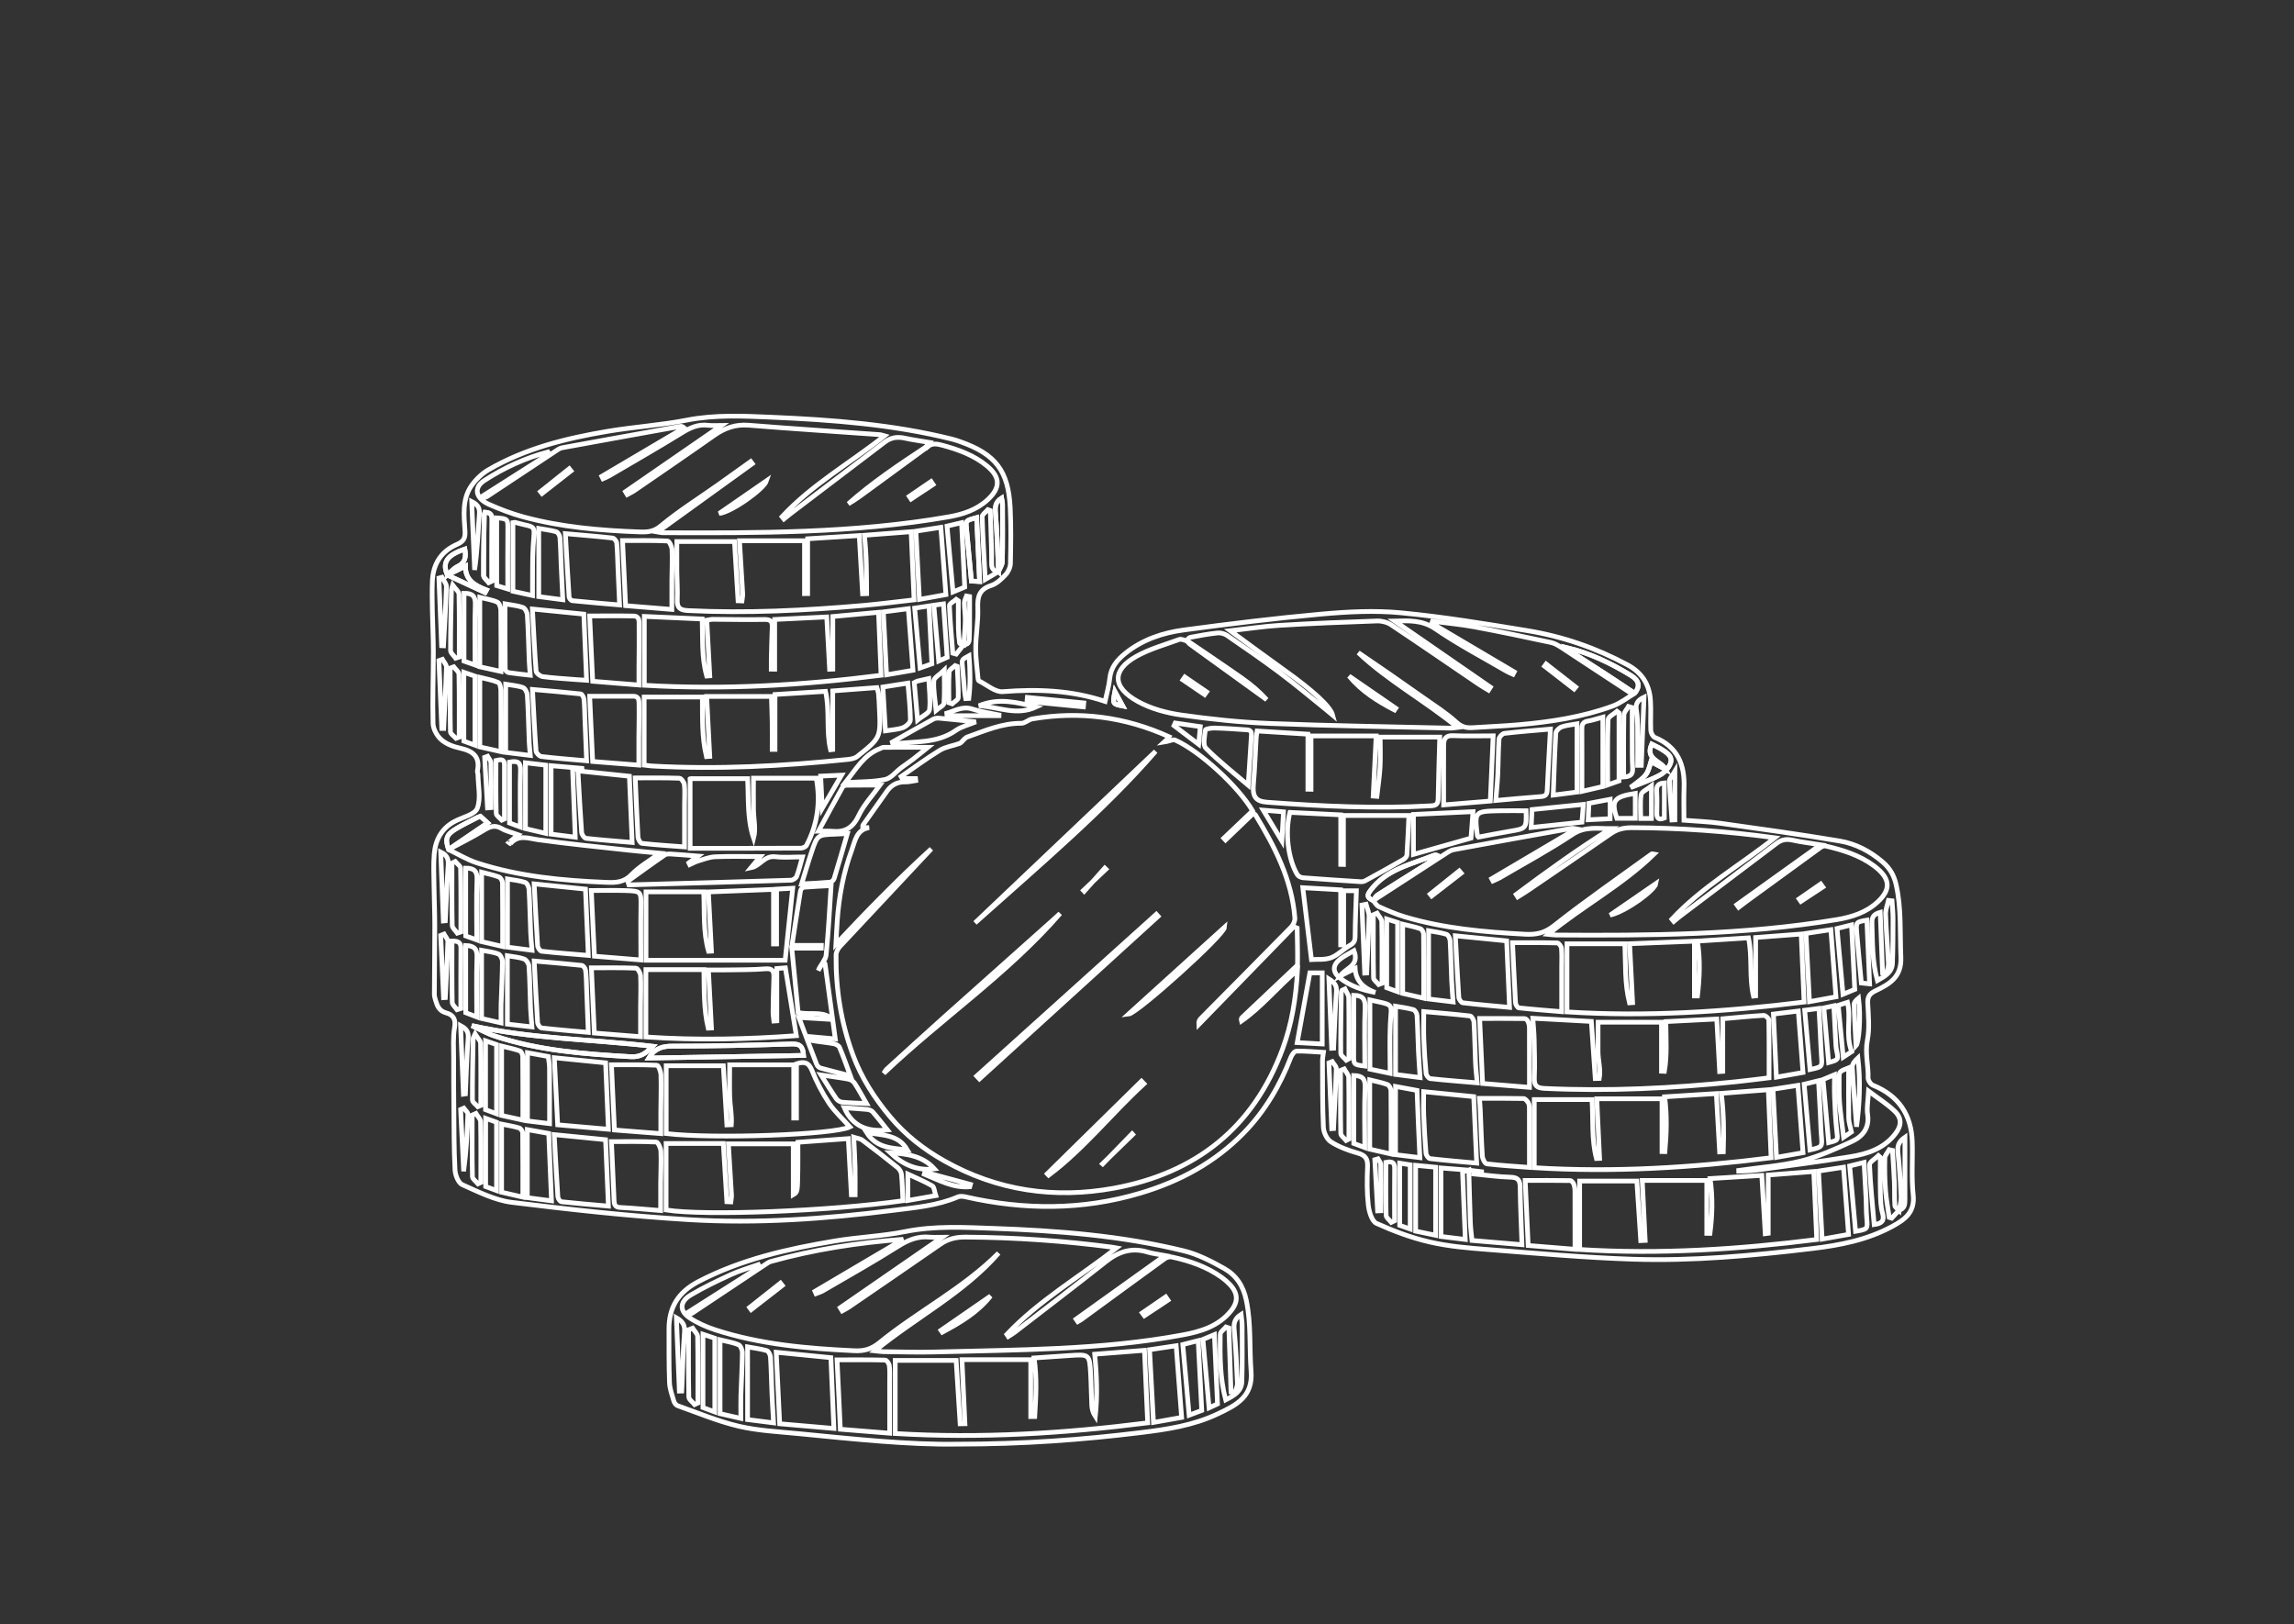 <?xml version="1.0" encoding="utf-8"?>
<!-- Generator: Adobe Illustrator 17.0.0, SVG Export Plug-In . SVG Version: 6.00 Build 0)  -->
<!DOCTYPE svg PUBLIC "-//W3C//DTD SVG 1.1//EN" "http://www.w3.org/Graphics/SVG/1.1/DTD/svg11.dtd">
<svg version="1.1" id="Layer_1" xmlns="http://www.w3.org/2000/svg" xmlns:xlink="http://www.w3.org/1999/xlink" x="0px" y="0px"
	 width="728.5px" height="515.91px" viewBox="0 0 728.5 515.91" enable-background="new 0 0 728.5 515.91" xml:space="preserve">
<rect x="0" y="0" width="728.5" height="515.91" fill="#333333" stroke="none"/>
<path fill="none" stroke="#FFFFFF" stroke-width="1.5" d="M350.928,222.761c0.558-2.631,1.261-4.903,1.481-7.221
	c0.342-3.601,2.4-5.989,5.018-8.085c5.415-4.338,11.824-6.48,18.506-7.375c14.552-1.949,29.137-3.743,43.757-5.055
	c8.336-0.748,16.841-1.193,25.14-0.405c13.479,1.281,26.884,3.484,40.257,5.68c11.157,1.832,21.766,5.484,31.776,10.872
	c4.602,2.477,6.938,6.205,7.274,11.23c0.212,3.17-0.046,6.37,0.099,9.548c0.036,0.79,0.639,1.983,1.286,2.25
	c7.204,2.969,9.545,8.643,9.278,15.942c-0.122,3.345-0.021,6.698-0.021,10.37c3.854,0.31,7.777,0.432,11.642,0.972
	c12.622,1.764,25.252,3.51,37.818,5.621c5.078,0.853,9.674,3.272,13.656,6.683c2.242,1.921,3.578,4.2,4.25,7.172
	c1.725,7.631,1.185,15.332,1.517,23.027c0.275,6.375-3.637,8.552-8.051,10.681c-1.864,0.899-2.572,1.836-2.472,3.922
	c0.189,3.932,0.612,7.991-0.123,11.793c-0.792,4.101,0.35,7.964,0.236,11.937c-0.023,0.789,0.796,2.049,1.528,2.345
	c8.14,3.291,12.232,9.345,12.492,18.012c0.168,5.612-0.297,11.276,0.301,16.832c0.6,5.57-2.712,7.855-6.671,10.003
	c-7.966,4.321-16.652,5.987-25.539,7.042c-18.872,2.241-37.799,3.994-56.799,3.372c-15.431-0.506-30.837-1.902-46.24-3.095
	c-6.102-0.473-12.272-0.988-18.212-2.353c-5.825-1.338-11.536-3.471-16.987-5.94c-1.479-0.67-2.361-3.756-2.596-5.837
	c-0.45-3.987-0.417-8.056-0.239-12.076c0.111-2.512-0.6-3.709-3.117-4.409c-2.953-0.82-5.935-1.942-8.504-3.567
	c-1.294-0.819-2.327-3.011-2.4-4.631c-0.317-7.029-0.247-14.076-0.286-21.116c-0.005-0.829,0.19-1.66,0.315-2.681
	c-2.933-0.165-5.764-0.447-8.588-0.387c-0.613,0.013-1.456,1.151-1.761,1.939c-3.463,8.954-8.22,17.099-14.944,24.002
	c-9.189,9.434-20.366,15.449-32.919,19.178c-18.39,5.463-36.857,5.384-55.437,1.177c-0.785-0.178-1.754-0.293-2.449,0.004
	c-6.52,2.793-13.498,3.378-20.398,4.253c-21.624,2.743-43.362,4.29-65.118,2.975c-18.753-1.134-37.468-3.191-56.12-5.492
	c-5.418-0.668-10.657-3.357-15.757-5.619c-1.252-0.555-2.228-3.041-2.313-4.691c-0.343-6.612-0.305-13.245-0.37-19.871
	c-0.052-5.273-0.077-10.546-0.062-15.819c0.009-3.187-0.242-6.436,0.293-9.542c0.458-2.66-0.45-4.048-2.687-4.642
	c-2.179-0.579-2.802-2.169-3.338-3.959c-0.192-0.641-0.395-1.313-0.393-1.971c0.026-7.299,0.133-14.598,0.131-21.897
	c-0.001-4.186-0.194-8.371-0.243-12.558c-0.04-3.357-0.215-6.735,0.07-10.069c0.383-4.48,2.337-8.169,6.514-10.374
	c2.505-1.322,6.403-2.143,7.161-4.142c1.19-3.142,0.264-7.087,0.217-10.692c-0.005-0.416-0.249-0.855-0.171-1.241
	c0.929-4.597-1.56-6.318-5.597-7.193c-2.082-0.451-4.329-1.301-5.884-2.671c-1.36-1.198-2.563-3.357-2.612-5.126
	c-0.208-7.534,0.094-15.081,0.098-22.623c0.002-4.35-0.238-8.7-0.315-13.051c-0.056-3.185-0.137-6.377-0.005-9.558
	c0.226-5.42,2.762-9.455,7.786-11.649c2.02-0.882,2.735-1.836,2.577-4.266c-0.316-4.887-0.975-10.054,2.075-14.406
	c1.38-1.969,3.282-3.814,5.353-5.019c11.718-6.823,24.684-10.009,37.889-12.237c8.354-1.409,16.866-1.94,25.171-3.561
	c8.934-1.744,17.894-1.296,26.784-0.916c19.278,0.825,38.538,2.267,57.374,6.95c0.894,0.222,1.772,0.518,2.642,0.825
	c11.22,3.961,15.296,9.226,15.863,21.078c0.281,5.864,0.191,11.752,0.063,17.624c-0.027,1.216-0.7,2.664-1.547,3.559
	c-1.3,1.375-2.849,2.864-4.576,3.414c-3.779,1.203-4.383,3.57-4.235,7.149c0.175,4.212-0.626,8.455-0.663,12.687
	c-0.028,3.257,0.467,6.519,0.745,9.778c0.02,0.236,0.102,0.593,0.264,0.672c2.523,1.231,5.157,3.615,7.584,3.425
	C329.462,218.804,340.251,219.189,350.928,222.761z M142.068,182.63c3.994,1.852,7.988,3.704,11.981,5.557
	c0.146-0.267,0.292-0.534,0.438-0.801c-3.535-1.377-6.766-3.034-6.674-7.583c-2.168,1.071-3.956,1.955-5.744,2.838
	c1.058-0.921,1.981-2.134,3.203-2.702c2.602-1.208,2.753-3.16,2.358-5.549C141.852,176.351,140.375,178.582,142.068,182.63z
	 M306.053,204.796c-0.454-0.16-1.272-0.266-1.305-0.487c-0.227-1.569-0.366-3.16-0.396-4.746c-0.055-2.916-0.016-5.835-0.016-8.752
	c-0.221-0.151-0.442-0.302-0.663-0.454c-0.758,0.66-2.191,1.347-2.166,1.976c0.202,5.043,0.68,10.075,1.073,15.11
	c0.363,0.102,0.726,0.205,1.089,0.307c0.784-0.998,1.568-1.997,2.357-2.989c2.028,0.008,1.758-1.591,1.812-2.785
	c0.112-2.487,0.064-4.981,0.075-7.472c0.007-1.678,0.001-3.356,0.001-5.035c-0.326-0.058-0.651-0.116-0.977-0.174
	c-0.244,0.706-0.695,1.413-0.693,2.118c0.007,1.916,0.332,3.833,0.296,5.745C306.494,199.707,306.226,202.251,306.053,204.796z
	 M603.12,384.42c-0.478-0.497-1.333-0.967-1.369-1.494c-0.171-2.496-0.057-5.009-0.162-7.511c-0.14-3.351-0.388-6.697-0.59-10.046
	c-0.343-0.079-0.687-0.159-1.031-0.238c-0.491,0.889-1.38,1.768-1.403,2.669c-0.089,3.425-0.026,6.867,0.227,10.285
	c0.212,2.866,0.766,5.706,1.169,8.557c0.263,0.083,0.526,0.165,0.789,0.248c0.765-0.844,1.53-1.688,2.304-2.524
	c1.89-0.484,1.899-1.991,1.9-3.5c0.001-1.58-0.007-3.159-0.007-4.739c-0.001-4.869,0-9.737,0-14.941
	c-2.066,1.419-2.433,2.85-2.221,4.81c0.504,4.652,0.792,9.333,1.004,14.009C603.796,381.464,603.338,382.947,603.12,384.42z
	 M317.094,181.558c-1.546-0.09-2.181-0.984-2.185-2.454c-0.005-1.678,0.003-3.357-0.044-5.034c-0.111-3.977-0.25-7.954-0.378-11.93
	c-0.256-0.089-0.512-0.178-0.769-0.268c-0.634,0.753-1.834,1.522-1.812,2.255c0.19,6.409,0.599,12.812,0.98,19.907
	c1.965-1.158,3.085-1.818,4.206-2.479c0.425-1.07,1.197-2.134,1.219-3.212c0.122-6.085,0.073-12.173,0.054-18.26
	c-0.002-0.597-0.188-1.194-0.306-1.889c-2.021,1.296-2.088,2.836-1.913,4.881C316.672,169.219,316.807,175.395,317.094,181.558z
	 M466.387,371.636c-2.89-0.228-5.781-0.455-8.775-0.691c0,7.294,0,14.381,0,21.752c2.641,0.323,5.227,0.639,7.714,0.943
	c-0.296-7.366-0.578-14.37-0.86-21.389c0.75-0.256,1.365-0.466,1.981-0.676c0.16,5.603,0.292,11.206,0.498,16.807
	c0.067,1.822,0.328,3.637,0.513,5.58c5.546,0.472,10.832,0.923,15.864,1.352c-0.214-6.29-0.51-12.232-0.573-18.175
	c-0.024-2.298-0.645-3.211-3.116-3.269c-3.87-0.091-7.729-0.663-11.593-1.031c0.005-0.106,0.009-0.213,0.014-0.319
	c0.87-0.085,1.74-0.171,3.109-0.305C469.221,371.969,467.817,371.791,466.387,371.636z M142.439,269.819
	c4.196-2.859,8.392-5.718,12.425-8.466c-0.705-0.641-1.467-1.334-2.297-2.089c-0.321,0.12-0.728,0.225-1.091,0.414
	c-2.227,1.161-4.504,2.243-6.65,3.539c-3.131,1.891-3.537,3.215-2.374,6.608c2.981,1.422,5.849,3.19,8.962,4.205
	c13.372,4.36,27.235,5.633,41.202,6.206c3.025,0.124,5.559-0.001,7.948-2.481c2.438-2.531,5.638-4.329,8.96-6.784
	c-3.634-0.345-6.714-0.597-9.784-0.936c-9.593-1.061-19.204-1.999-28.761-3.322c-3.215-0.445-6.275-1.781-8.903,1.233
	c-0.005,0.005-0.203-0.158-0.455-0.355c0.904-0.768,1.781-1.515,2.921-2.484c-2.002-0.726-3.769-1.103-5.254-1.967
	c-2.147-1.25-3.72-0.633-5.655,0.56C150.019,265.929,146.181,267.799,142.439,269.819z M435.993,286.094
	c0.492-0.628,0.862-1.448,1.496-1.854c5.075-3.248,10.213-6.399,15.303-9.625c1.298-0.823,2.49-1.811,3.85-2.812
	c-0.378-0.179-0.455-0.247-0.529-0.245c-0.246,0.007-0.515-0.017-0.734,0.072c-7.151,2.903-15.069,4.373-20.128,11.139
	c-1.206,1.613-1.248,2.223,0.83,3.26c0.605,0.662,1.087,1.598,1.838,1.935c2.648,1.188,5.329,2.365,8.102,3.197
	c12.481,3.744,25.357,4.841,38.29,5.547c3.438,0.188,6.167-0.323,9.204-2.721c10.071-7.953,20.653-15.258,31.046-22.801
	c0.081-0.059,0.272,0.034,0.682,0.099c-10.099,9.848-22.52,16.397-33.552,25.456c1.144,0.106,1.792,0.214,2.442,0.219
	c29.814,0.201,59.612,0.017,89.138-4.891c4.813-0.8,9.503-2.261,13.197-5.78c3.885-3.701,3.802-6.928-0.237-10.408
	c-0.381-0.329-0.775-0.645-1.18-0.943c-4.567-3.354-9.847-4.987-15.268-6.244c-0.472-0.109-1.152,0.1-1.564,0.399
	c-7.889,5.711-15.753,11.456-23.619,17.199c-0.83,0.606-1.637,1.244-2.454,1.866c-0.193-0.271-0.387-0.541-0.58-0.812
	c8.703-6.237,17.406-12.474,26.586-19.053c-3.371-0.538-6.179-0.859-8.923-1.469c-1.877-0.417-3.46-0.177-4.967,0.962
	c-10.242,7.742-20.49,15.475-30.731,23.218c-0.685,0.518-1.325,1.098-1.986,1.649c-0.201-0.247-0.401-0.495-0.602-0.742
	c9.507-10.181,21.685-17.106,32.691-25.84c-15.247-2.093-30.308-3.152-45.451-3.197c-2.465-0.007-4.56,0.454-6.587,1.858
	c-8.696,6.022-17.44,11.974-26.175,17.939c-1.119,0.764-2.288,1.457-3.433,2.183c-0.166-0.259-0.333-0.517-0.499-0.776
	c9.774-7.277,19.636-14.433,30.061-20.919c-4.165,0.036-8.151-0.815-12.18,1.864c-7.467,4.966-15.396,9.24-23.142,13.784
	c-0.671,0.393-1.418,0.656-2.13,0.979c-0.128-0.237-0.256-0.475-0.384-0.712c8.789-5.188,17.578-10.376,26.8-15.819
	c-0.827-0.141-1.06-0.244-1.267-0.207c-12.546,2.251-25.095,4.487-37.627,6.819c-1.081,0.201-2.089,0.968-3.054,1.591
	C451.035,276.317,443.523,281.205,435.993,286.094z M519.221,220.247c-0.631-0.15-1.366-0.141-1.877-0.475
	c-7.16-4.675-14.279-9.413-21.438-14.091c-1.029-0.672-2.156-1.365-3.33-1.616c-8.118-1.737-16.242-3.461-24.404-4.976
	c-4.382-0.813-8.844-1.201-13.269-1.781c-0.066,0.212-0.132,0.425-0.198,0.637c8.723,5.153,17.447,10.306,26.17,15.46
	c-0.132,0.246-0.264,0.491-0.396,0.737c-0.7-0.323-1.433-0.591-2.095-0.978c-7.534-4.408-15.307-8.47-22.488-13.394
	c-4.279-2.935-8.504-2.621-12.985-2.529c10.171,7.031,20.281,14.019,30.39,21.007c-0.202,0.317-0.403,0.634-0.605,0.951
	c-1.007-0.61-2.043-1.175-3.015-1.836c-9.302-6.322-18.563-12.707-27.926-18.938c-1.225-0.815-2.975-1.253-4.46-1.203
	c-10.324,0.349-20.648,0.764-30.958,1.386c-5.081,0.306-10.132,1.098-15.644,1.72c6.056,4.417,11.632,8.559,17.285,12.591
	c8.796,6.273,14.531,11.417,15.255,14.239c-1.005-0.838-1.669-1.41-2.353-1.959c-4.778-3.835-9.466-7.791-14.367-11.462
	c-5.506-4.124-11.18-8.026-16.849-11.926c-0.818-0.563-2.05-0.886-3.033-0.782c-2.916,0.309-5.81,0.855-8.696,1.397
	c-0.387,0.073-0.679,0.651-1.015,0.995l-0.073,0.089c-0.791-0.156-1.705-0.65-2.353-0.413c-4.623,1.686-9.471,3.024-13.716,5.416
	c-7.523,4.24-7.821,9.672,0.62,14.31c4.136,2.273,9.044,3.597,13.756,4.268c9.279,1.32,18.65,2.303,28.012,2.675
	c19.204,0.762,38.428,1.032,57.644,1.491c0.53,0.013,1.064-0.12,2.045-0.24c-10.428-8.521-22.012-14.777-31.498-23.738
	c6.817,4.604,13.558,9.298,20.263,14.04c3.7,2.617,7.582,5.051,10.911,8.085c1.736,1.582,3.285,1.824,5.286,1.69
	c4.775-0.318,9.561-0.493,14.327-0.909c10.219-0.893,20.344-2.413,30.022-5.955c2.486-0.91,4.663-2.663,6.973-4.035
	c1.724-2.172,1.504-4.021-1.252-5.704c-6.288-3.84-12.901-7.024-20.162-8.766c0.581,0.692,1.227,1.289,1.953,1.762
	c3.51,2.285,7.054,4.518,10.563,6.805C513.252,216.25,516.229,218.259,519.221,220.247z M294.284,142.104
	c-0.064-0.066-0.127-0.131-0.19-0.197c0.291-0.372,0.583-0.745,1.093-1.396c-2.779-0.469-5.331-0.796-7.831-1.353
	c-2.363-0.526-4.433-0.238-6.39,1.254c-10.006,7.63-20.04,15.225-30.06,22.836c-0.671,0.51-1.311,1.06-1.965,1.591
	c-0.195-0.247-0.39-0.493-0.585-0.74c9.46-10.193,21.621-17.046,32.523-25.673c-0.525-0.14-0.99-0.346-1.467-0.38
	c-13.89-0.993-27.788-1.881-41.668-3.001c-4.2-0.339-7.637,0.901-10.981,3.26c-8.366,5.903-16.827,11.671-25.263,17.476
	c-0.724,0.498-1.539,0.864-2.311,1.291c-0.183-0.305-0.367-0.611-0.55-0.916c10.118-6.986,20.237-13.971,30.507-21.061
	c-1.504,0-2.914,0.148-4.282-0.03c-3.193-0.414-5.744,0.813-8.4,2.449c-7.571,4.666-15.294,9.085-22.967,13.586
	c-0.634,0.372-1.337,0.624-2.009,0.931c-0.124-0.25-0.247-0.499-0.371-0.749c8.711-5.141,17.422-10.282,26.134-15.423
	c-0.537-0.46-0.868-0.509-1.18-0.453c-12.541,2.253-25.084,4.502-37.615,6.81c-0.773,0.142-1.492,0.71-2.179,1.165
	c-7.2,4.762-14.385,9.547-21.59,14.302c-0.401,0.265-0.941,0.319-1.416,0.471c-0.076-0.16-0.151-0.319-0.227-0.479
	c7.102-4.514,14.204-9.028,21.307-13.542c-0.117-0.198-0.233-0.395-0.35-0.593c-7.221,1.937-13.98,5.018-20.222,9.09
	c-3.495,2.28-2.759,5.681,1.557,7.576c3.49,1.532,7.086,2.921,10.758,3.923c12.057,3.291,24.43,4.336,36.873,4.8
	c2.552,0.095,4.571,0.02,6.921-1.933c5.662-4.707,11.961-8.647,17.992-12.911c3.518-2.487,7.014-5.004,10.52-7.507
	c0.166,0.227,0.332,0.455,0.498,0.682c-9.878,7.127-19.755,14.253-30.067,21.693c0.97,0.16,1.208,0.233,1.447,0.234
	c30.39,0.126,60.781,0.202,90.871-5.021c4.57-0.793,8.988-2.206,12.518-5.474c4.121-3.815,4.057-7.164-0.261-10.729
	c-4.103-3.387-8.983-5.139-14.043-6.526C297.508,140.931,295.816,140.63,294.284,142.104z M397.78,257.526
	c-4.442-7.642-16.72-18.97-24.581-22.476c-0.668-0.298-1.722,0.269-2.597,0.433c-0.206,0.039-0.414,0.07-0.865,0.147
	c0.436-0.402,0.695-0.605,0.908-0.848c0.203-0.231,0.359-0.505,0.572-0.813c-13.98-6.329-28.401-8.205-43.379-5.645
	c-1.212,0.207-2.334,1.4-3.492,1.392c-6.144-0.045-11.613,2.388-17.211,4.37c-0.395,0.14-0.718,0.508-1.048,0.801
	c-0.453,0.402-0.809,1.026-1.331,1.219c-2.082,0.77-4.433,1.046-6.279,2.171c-4.236,2.583-8.234,5.556-12.328,8.37
	c0.124,0.212,0.248,0.424,0.373,0.636c1.408,0,2.815,0,4.223,0c0.023,0.203,0.046,0.406,0.07,0.609
	c-1.095,0.159-2.194,0.473-3.284,0.445c-2.485-0.065-4.391,0.913-5.807,2.883c-2.589,3.603-5.146,7.229-7.697,10.859
	c-0.108,0.154-0.014,0.449-0.014,0.771c0.71,0,1.343,0,1.977,0c-4.065,0.728-4.437,4.235-5.487,7.079
	c-2.692,7.293-4.096,14.87-4.629,22.613c-0.168,2.438-0.277,4.88-0.413,7.32c9.899-10.557,19.807-20.709,30.297-30.268
	c-9.618,10.326-19.298,20.582-28.921,30.892c-0.679,0.727-1.32,1.845-1.33,2.788c-0.115,10.9,1.58,21.527,5.357,31.767
	c2.692,7.299,6.875,13.757,11.85,19.691c4.818,5.746,10.664,10.304,17.168,13.967c16.861,9.497,34.992,12.109,53.83,8.675
	c25.944-4.73,44.306-19.145,53.587-44.212c2.914-7.871,4.265-16.12,4.748-25.043c-6.323,5.424-11.326,11.613-17.787,16.158
	c-0.156-0.58-0.054-0.896,0.158-1.096c5.426-5.14,10.868-10.263,16.29-15.406c0.524-0.497,1.336-1.099,1.345-1.663
	c0.059-3.785-0.062-7.574-0.125-11.361c-0.351-0.14-0.703-0.281-1.054-0.421c-10.066,10.355-20.132,20.709-30.198,31.064
	c-0.065-0.9,0.231-1.487,0.671-1.933c9.557-9.666,19.148-19.299,28.663-29.006c0.689-0.703,1.269-1.955,1.195-2.897
	c-0.952-12.163-6.373-22.647-12.565-32.823c-0.067-0.109-0.278-0.131-0.717-0.322c-2.852,2.736-5.792,5.556-8.732,8.375
	c-0.18-0.194-0.359-0.388-0.539-0.582C391.646,263.36,394.64,260.512,397.78,257.526z M289.351,168.867
	c-5.37,0.411-10.033,0.768-14.86,1.138c0.738,6.315,0.69,12.422,0.726,18.531c-0.43,0.014-0.86,0.028-1.291,0.042
	c-0.348-6.093-0.695-12.187-1.055-18.491c-5.743,0.359-11.049,0.691-16.384,1.025c0,6.076,0,11.745,0,17.415
	c-0.336,0.003-0.673,0.007-1.009,0.01c0-5.726,0-11.452,0-16.801c-7.114,0-13.685,0-20.642,0c0.37,5.979,0.722,11.414,1.025,16.851
	c0.042,0.75-0.158,1.513-0.246,2.27c-0.409-0.015-0.817-0.03-1.226-0.045c-0.378-6.197-0.755-12.394-1.147-18.812
	c-6.171,0-12.427,0-18.297,0c0,3.133-0.023,6.296,0.007,9.458c0.029,3.023,0.259,6.052,0.128,9.066
	c-0.116,2.655,1.002,3.281,3.501,3.402c18.499,0.898,36.938-0.014,55.356-1.615c5.415-0.471,10.809-1.184,16.342-1.801
	C289.965,183.197,289.662,176.122,289.351,168.867z M561.533,391.689c-0.32,0.042-0.639,0.083-0.959,0.125
	c-0.355-6.079-0.71-12.158-1.081-18.511c-5.619,0.345-10.917,0.67-16.418,1.008c0.899,6.083,0.693,11.761-0.04,17.413
	c-0.339-0.005-0.679-0.011-1.018-0.016c0-5.709,0-11.417,0-16.804c-7.022,0-13.604,0-20.491,0c0.327,6.683,0.63,12.864,0.933,19.045
	c-0.473,0.021-0.945,0.041-1.418,0.062c-0.408-6.264-0.817-12.527-1.233-18.907c-6.249,0-12.441,0-18.163,0
	c0,7.199,0,14.362,0,21.73c25.561,1.605,50.42-0.044,75.292-3.163c-0.325-7.403-0.634-14.463-0.947-21.601
	c-5.308,0.409-10.027,0.773-14.456,1.115C561.533,379.592,561.533,385.64,561.533,391.689z M561.561,346.098
	c-5.19,0.4-9.919,0.764-14.93,1.15c0.791,6.306,0.841,12.428,0.636,18.547c-0.391,0.015-0.782,0.031-1.174,0.046
	c-0.346-6.159-0.693-12.317-1.042-18.527c-5.846,0.368-11.078,0.697-16.409,1.032c0.799,6.02,0.591,11.72,0.084,17.408
	c-0.309-0.006-0.617-0.012-0.926-0.018c0-2.858,0-5.716,0-8.573c0-2.883,0-5.765,0-8.185c-7.318,0-13.888,0-20.711,0
	c0.314,6.689,0.602,12.807,0.89,18.926c-0.335,0.014-0.67,0.027-1.006,0.041c-1.602-6.106-0.976-12.464-1.417-18.717
	c-6.444,0-12.611,0-18.32,0c0,7.268,0,14.361,0,21.631c25.455,1.578,50.258-0.023,75.208-3.156
	C562.15,360.54,561.864,353.526,561.561,346.098z M538.092,298.92c-7.177,0.283-13.74,0.542-20.574,0.812
	c0.33,6.526,0.639,12.614,0.947,18.702c-0.335,0.022-0.669,0.043-1.004,0.065c-1.539-6.076-1.19-12.379-1.461-18.758
	c-6.454,0-12.679,0-18.373,0c0,7.274,0,14.362,0,21.638c25.52,1.613,50.327-0.046,75.292-3.129
	c-0.304-7.206-0.603-14.277-0.912-21.602c-5.24,0.402-10.033,0.769-14.47,1.11c0,6.447,0,12.487,0,18.526
	c-0.231,0.025-0.461,0.049-0.692,0.074c-1.423-5.978-0.287-12.279-1.58-18.495c-5.469,0.347-10.766,0.684-16.209,1.029
	c0.952,6.047,0.668,11.745,0.009,17.426c-0.324-0.002-0.649-0.004-0.973-0.007C538.092,310.597,538.092,304.882,538.092,298.92z
	 M246.113,238.005c-0.298,0.001-0.596,0.003-0.894,0.004c0-2.859,0.033-5.718-0.009-8.576c-0.043-2.889-0.162-5.778-0.236-8.259
	c-7.109,0-13.687,0-20.56,0c0.346,6.705,0.665,12.879,0.984,19.053c-0.352,0.025-0.705,0.049-1.057,0.074
	c-1.48-6.148-1.24-12.505-1.285-18.929c-6.583,0-12.777,0-18.489,0c0,7.21,0,14.383,0,21.613c1.2,0.143,1.85,0.257,2.506,0.294
	c20.766,1.168,41.458,0.046,62.113-2.08c1.039-0.107,2.25-0.321,3.024-0.935c7.52-5.963,7.499-5.99,7.034-15.585
	c-0.069-1.426-0.111-2.855-0.257-4.274c-0.072-0.701-0.352-1.381-0.527-2.028c-4.947,0.373-9.61,0.724-14.015,1.056
	c0,6.376,0,12.49,0,18.605c-0.231,0.024-0.462,0.048-0.693,0.072c-1.464-5.979-0.173-12.298-1.594-18.54
	c-5.408,0.337-10.713,0.668-16.044,1C246.113,226.6,246.113,232.303,246.113,238.005z M486.774,323.399
	c0.166,2.429,0.39,4.51,0.435,6.594c0.089,4.113,0.223,8.234,0.056,12.34c-0.104,2.548,0.803,3.227,3.28,3.346
	c20.262,0.972,40.446-0.036,60.596-2.108c3.732-0.384,7.452-0.882,10.652-1.264c0-6.352,0.041-12.382-0.075-18.409
	c-0.01-0.506-1.101-1.445-1.645-1.414c-4.337,0.252-8.663,0.69-12.975,1.07c0,5.71,0,11.207,0,16.704
	c-0.332,0.022-0.665,0.044-0.997,0.066c-0.3-5.492-0.6-10.984-0.911-16.689c-5.524,0.28-10.835,0.549-16.169,0.82
	c0.034,5.51,0.429,10.701-0.449,15.797c-0.312-0.014-0.625-0.028-0.937-0.042c0-5.187,0-10.375,0-15.56c-6.996,0-13.588,0-20.146,0
	c0,3.181,0.008,6.191-0.002,9.201c-0.01,2.882,0.925,5.792,0.398,8.659c-0.428,0.011-0.856,0.022-1.284,0.034
	c-0.406-5.957-0.812-11.915-1.237-18.139C499.233,324.072,493.063,323.739,486.774,323.399z M225.402,214.641
	c-0.323,0.024-0.646,0.048-0.969,0.072c-1.671-5.852-1.226-11.976-1.439-18.122c-6.542-0.292-12.745-0.568-18.379-0.819
	c0,7.566,0,14.648,0,21.867c25.562,1.508,50.389-0.017,75.186-3.176c-0.27-6.717-0.534-13.29-0.804-19.999
	c-5.103,0.471-9.821,0.906-14.528,1.341c0,5.77,0,11.237,0,16.704c-0.339,0.015-0.678,0.031-1.018,0.046
	c-0.301-5.498-0.601-10.996-0.908-16.617c-5.592,0.271-10.846,0.525-16.529,0.801c0,5.38,0,10.587,0,15.793
	c-0.364-0.003-0.728-0.007-1.092-0.01c0-1.095-0.023-2.191,0.004-3.285c0.084-3.357,0.157-6.714,0.296-10.069
	c0.074-1.795-0.524-2.462-2.475-2.42c-5.455,0.117-10.916-0.032-16.374-0.053c-0.552-0.002-1.104,0.156-1.917,0.278
	C224.776,202.954,225.089,208.797,225.402,214.641z M286.741,381.35c-0.142-2.901-0.19-5.664-0.465-8.404
	c-0.077-0.772-0.656-1.678-1.28-2.181c-3.653-2.946-7.359-5.831-11.121-8.637c-0.709-0.529-1.751-0.612-2.749-0.936
	c0.163,3.604,0.35,6.617,0.421,9.633c0.068,2.872,0.015,5.748,0.015,8.622c-0.4,0-0.8-0.001-1.2-0.001
	c-0.316-5.846-0.632-11.692-0.963-17.824c-5.612,0.406-10.911,0.79-16.005,1.159c0,3.164,0.036,6.007-0.007,8.848
	c-0.105,7.005-0.119,7.005-1.477,7.791c0-5.502,0-10.912,0-16.128c-6.946,0-13.593,0-20.591,0
	c0.353,5.723,0.693,10.994,0.988,16.267c0.04,0.714-0.142,1.441-0.221,2.161c-0.418-0.02-0.836-0.04-1.254-0.06
	c-0.369-6.042-0.738-12.084-1.13-18.492c-6.228,0-12.459,0-18.169,0c0,7.043,0,14.128,0,21.119
	C223.782,386.239,263.465,384.649,286.741,381.35z M399.232,232.163c-0.138,0.942-0.266,1.513-0.3,2.09
	c-0.291,4.942-0.446,9.896-0.882,14.825c-0.34,3.843,0.642,5.435,4.345,5.71c17.346,1.289,34.703,2.115,52.103,1.133
	c1.611-0.091,2.178-0.613,2.206-2.213c0.117-6.584,0.333-13.166,0.509-19.612c-6.198,0-12.444,0-18.909,0
	c0,3.379,0.136,6.49-0.038,9.584c-0.174,3.089-0.658,6.161-1.007,9.24c-0.392-0.03-0.784-0.06-1.177-0.09
	c0.305-6.208,0.609-12.415,0.937-19.102c-6.997,0-13.582,0-20.68,0c0,5.487,0,11.215,0,16.943c-0.33-0.006-0.659-0.012-0.989-0.018
	c0-5.757,0-11.514,0-17.486C409.955,232.831,404.706,232.504,399.232,232.163z M252.059,338.195c-7.182,0-13.759,0-20.339,0
	c0,3.703-0.07,6.889,0.02,10.07c0.085,2.986,0.743,5.974,0.509,8.95c-0.471,0.016-0.941,0.031-1.412,0.047
	c-0.375-6.193-0.75-12.385-1.138-18.788c-6.263,0-12.484,0-18.138,0c0,7.309,0,14.468,0,21.541
	c14.938,1.776,53.378,0.391,58.336-2.114c-2.26-2.526-4.791-4.798-6.616-7.539c-2.159-3.245-3.975-6.788-5.435-10.406
	c-1.067-2.645-2.552-2.874-4.908-2.09c0,5.743,0,11.479,0,17.216c-0.293,0-0.586,0-0.879,0.001
	C252.059,349.402,252.059,343.722,252.059,338.195z M245.638,282.477c-7.264,0.281-13.835,0.535-20.672,0.8
	c0.335,6.485,0.653,12.641,0.971,18.797c-0.308,0.017-0.615,0.034-0.923,0.051c-1.777-6.134-1.231-12.548-1.538-18.879
	c-6.529,0-12.719,0-18.329,0c0,7.274,0,14.425,0,21.724c15.243,0,29.872,0,44.19,0c0.832-7.943,1.604-15.314,2.395-22.862
	c-1.62,0.087-3.262,0.176-5.112,0.276c0,5.936,0,11.673,0,17.411c-0.327,0.002-0.655,0.005-0.982,0.007
	C245.638,294.138,245.638,288.474,245.638,282.477z M205.117,307.951c0,7.043,0,14.131,0,21.385
	c16.384,1.119,32.188,0.728,47.775-0.408c-1.175-7.253-2.32-14.322-3.488-21.538c-0.824,0.066-1.697,0.137-2.706,0.218
	c0,5.704,0,11.156,0,16.608c-0.314,0.022-0.629,0.044-0.943,0.066c-0.096-0.952-0.285-1.906-0.272-2.857
	c0.047-3.693,0.125-7.386,0.259-11.076c0.071-1.962-0.448-2.84-2.723-2.65c-3.927,0.328-7.887,0.271-11.834,0.345
	c-1.982,0.037-3.965,0.006-6.214,0.006c0.339,6.473,0.652,12.449,0.965,18.425c-0.351,0.02-0.701,0.039-1.052,0.059
	c-1.412-5.954-1.237-12.092-1.349-18.583C217.103,307.951,210.927,307.951,205.117,307.951z M219.163,247.355
	c0,7.352,0,14.499,0,22.058c12.13,0,23.629,0.014,35.128-0.039c0.626-0.003,1.564-0.401,1.826-0.896
	c3.622-6.839,4.448-14.084,3.098-21.334c-6.79,0-13.369,0-19.935,0c0,3.693-0.039,6.874,0.011,10.053
	c0.047,3.001,0.816,6.01,0.032,9.019c-2.083-6.122-1.569-12.485-1.908-18.932c-6.158,0-12.034-0.003-17.91,0.008
	C219.186,247.293,218.868,247.416,219.163,247.355z M409.635,258.012c-1.629,6.202-0.601,14.949,2.374,19.801
	c0.312,0.508,1.164,0.912,1.796,0.961c6.11,0.472,12.227,0.866,18.344,1.25c0.471,0.03,1.015-0.081,1.427-0.307
	c4.033-2.208,8.057-4.433,12.047-6.718c0.51-0.292,1.124-0.929,1.159-1.442c0.281-4.162,0.436-8.333,0.632-12.562
	c-7.019,0-13.681,0-20.781,0c0,5.305,0,10.427,0,15.55c-0.29-0.008-0.58-0.016-0.87-0.023c0-5.195,0-10.39,0-15.725
	C420.117,258.523,414.859,258.266,409.635,258.012z M253.69,323.138c2.053,5.441,3.828,10.203,5.672,14.938
	c0.184,0.473,0.733,0.996,1.215,1.131c2.968,0.832,5.965,1.558,9.468,2.452c-1.328-3.546-2.282-6.31-3.431-8.991
	c-0.242-0.564-1.154-1.053-1.831-1.179c-2.219-0.411-4.479-0.594-6.706-0.969c-0.498-0.084-0.924-0.595-1.383-0.91
	c0.078-0.138,0.155-0.275,0.233-0.413c2.843,0.258,5.685,0.517,8.335,0.758c-1.12-8.206-2.187-16.032-3.255-23.859
	c-0.183-0.232-0.365-0.465-0.548-0.697c-0.537,0.948-1.073,1.896-1.61,2.844c0.685-1.822,2.327-3.261,2.491-4.852
	c0.749-7.234,1.082-14.51,1.587-22.11c-2.732,0.142-5.717,0.256-8.692,0.503c-0.385,0.032-0.956,0.71-1.029,1.156
	c-0.917,5.589-1.758,11.19-2.699,17.31c3.547,0,6.434,0,9.322,0c-0.004,0.296-0.008,0.591-0.012,0.887c-2.934,0-5.868,0-9.371,0
	c0.712,7.21,1.374,13.919,2.021,20.466c3.686,0.734,7.097-0.382,9.979,1.375c-0.025,0.25-0.05,0.499-0.075,0.749
	C260.45,323.551,257.528,323.372,253.69,323.138z M199.345,279.894c0.124,0.379,0.247,0.759,0.371,1.138
	c17.173-0.479,34.346-0.946,51.517-1.489c0.623-0.02,1.558-0.665,1.772-1.235c0.728-1.941,1.198-3.979,1.815-6.149
	c-3.015,0-5.869,0.262-8.654-0.066c-3.447-0.406-4.728,2.93-7.702,3.514c0.842-1.013,1.683-2.026,2.961-3.564
	c-5.17,0-9.754-0.128-14.325,0.063c-1.824,0.076-3.635,0.806-5.421,1.339c-0.916,0.274-1.766,0.77-2.646,1.166
	c-0.092-0.189-0.185-0.377-0.277-0.566c0.831-0.618,1.662-1.237,2.897-2.156c-2.986-0.235-5.534-0.467-8.087-0.618
	c-0.808-0.048-1.823-0.165-2.411,0.236C207.167,274.23,203.271,277.083,199.345,279.894z M469.119,343.905
	c-0.199-2.232-0.451-4.207-0.538-6.189c-0.191-4.361-0.246-8.729-0.495-13.086c-0.04-0.702-0.729-1.903-1.224-1.961
	c-4.967-0.582-9.957-0.972-14.72-1.397c0,3.017-0.087,5.935,0.022,8.845c0.135,3.603,0.376,7.206,0.717,10.795
	c0.058,0.609,0.803,1.594,1.312,1.65C459.092,343.097,464.007,343.469,469.119,343.905z M186.287,241.623
	c-0.19-4.691-0.37-9.113-0.549-13.535c-0.081-2.012-0.083-4.031-0.286-6.031c-0.062-0.608-0.625-1.621-1.044-1.667
	c-5.038-0.556-10.091-0.965-15.315-1.427c0.362,6.67,0.665,13.113,1.134,19.545c0.047,0.648,1.046,1.682,1.695,1.758
	C176.661,240.827,181.427,241.189,186.287,241.623z M176.034,335.927c0.362,7.252,0.711,14.226,1.065,21.308
	c5.651,0.495,10.863,0.952,16.104,1.411c-0.3-7.147-0.59-14.056-0.885-21.094C186.883,337.01,181.652,336.488,176.034,335.927z
	 M183.534,244.826c0.38,6.667,0.709,13.111,1.172,19.545c0.049,0.68,0.836,1.811,1.377,1.872c4.891,0.551,9.803,0.909,14.669,1.32
	c-0.301-7.191-0.59-14.108-0.88-21.042C194.349,245.948,189.123,245.406,183.534,244.826z M175.995,360.351
	c0.382,6.74,0.724,13.259,1.167,19.772c0.038,0.561,0.691,1.501,1.136,1.549c4.974,0.542,9.962,0.944,14.908,1.38
	c-0.309-7.25-0.603-14.165-0.898-21.088C186.796,361.419,181.628,360.908,175.995,360.351z M169.636,280.719
	c0.356,6.734,0.664,13.182,1.091,19.622c0.043,0.64,0.765,1.718,1.261,1.772c4.985,0.542,9.988,0.913,14.84,1.32
	c-0.307-7.182-0.602-14.098-0.9-21.055C180.408,281.815,175.172,281.282,169.636,280.719z M179.547,169.482
	c0.385,6.794,0.746,13.458,1.181,20.116c0.028,0.427,0.599,1.138,0.972,1.176c5.038,0.51,10.087,0.923,15.059,1.355
	c-0.181-4.108-0.349-7.866-0.511-11.623c-0.116-2.677-0.15-5.362-0.395-8.027c-0.054-0.59-0.797-1.541-1.304-1.598
	C189.669,170.335,184.772,169.946,179.547,169.482z M185.401,195.048c-5.648-0.562-10.863-1.081-16.322-1.623
	c0.368,6.735,0.665,13.247,1.17,19.743c0.05,0.649,1.305,1.619,2.096,1.724c3.404,0.453,6.844,0.644,10.271,0.919
	c1.285,0.103,2.572,0.174,3.656,0.246C185.975,208.887,185.691,202.037,185.401,195.048z M186.815,327.877
	c-0.188-4.984-0.362-9.741-0.55-14.496c-0.07-1.761-0.077-3.534-0.313-5.274c-0.076-0.565-0.744-1.448-1.216-1.499
	c-4.968-0.539-9.951-0.939-15.088-1.391c0.348,6.651,0.653,13.094,1.075,19.529c0.041,0.625,0.758,1.672,1.252,1.728
	C176.951,327.04,181.946,327.44,186.815,327.877z M492.356,231.563c-5.103,0.447-9.868,0.799-14.61,1.355
	c-0.652,0.077-1.652,1.134-1.698,1.793c-0.262,3.763-0.232,7.545-0.405,11.315c-0.124,2.708-0.411,5.409-0.633,8.205
	c4.944-0.436,9.619-0.889,14.301-1.234c1.323-0.097,1.957-0.514,2.023-1.919C491.633,244.64,492.001,238.206,492.356,231.563z
	 M462.179,297.203c0.357,6.711,0.665,13.133,1.092,19.548c0.042,0.626,0.763,1.673,1.262,1.732c4.96,0.584,9.94,1.001,14.844,1.458
	c-0.31-7.179-0.607-14.083-0.911-21.125C473.037,298.278,467.801,297.76,462.179,297.203z M452.109,346.702
	c0,2.667-0.079,5.087,0.018,7.499c0.162,4.021,0.387,8.042,0.718,12.052c0.052,0.625,0.751,1.657,1.242,1.714
	c4.966,0.574,9.95,0.984,14.852,1.432c-0.319-7.204-0.626-14.119-0.936-21.116C462.532,347.739,457.294,347.217,452.109,346.702z
	 M217.384,268.974c0-4.665-0.003-9.082,0.001-13.498c0.002-2.092,0.161-4.198-0.05-6.267c-0.077-0.757-0.997-2.022-1.568-2.042
	c-4.644-0.167-9.297-0.094-14.038-0.094c0.268,6.058,0.51,12.406,0.879,18.746c0.042,0.727,0.73,1.975,1.223,2.03
	C208.297,268.342,212.786,268.622,217.384,268.974z M209.797,384.466c0-3.135-0.02-5.966,0.005-8.797
	c0.03-3.349,0.222-6.704,0.076-10.044c-0.045-1.036-0.917-2.887-1.483-2.916c-4.707-0.237-9.431-0.134-14.226-0.134
	c0.06,1.27,0.136,2.767,0.202,4.263c0.21,4.769,0.397,9.538,0.638,14.305c0.059,1.165,0.129,2.257,1.876,2.343
	C201.144,383.697,205.392,384.117,209.797,384.466z M209.847,360.032c0-2.556-0.012-4.798,0.003-7.041
	c0.026-3.86,0.166-7.722,0.043-11.577c-0.035-1.089-0.772-3.066-1.263-3.09c-4.814-0.234-9.643-0.141-14.46-0.141
	c0.31,6.7,0.63,13.62,0.958,20.702C200.256,359.284,204.984,359.653,209.847,360.032z M469.824,348.841
	c0.082,1.122,0.211,2.453,0.27,3.789c0.214,4.861,0.34,9.728,0.665,14.581c0.058,0.868,0.821,2.35,1.394,2.418
	c4.447,0.532,8.928,0.787,13.539,1.138c0-6.506,0.009-12.699-0.015-18.891c-0.002-0.574-0.08-1.238-0.376-1.697
	c-0.348-0.539-0.964-1.268-1.478-1.28C479.231,348.799,474.637,348.841,469.824,348.841z M213.354,193.558
	c0-3.368-0.016-6.292,0.004-9.214c0.023-3.271,0.192-6.546,0.052-9.808c-0.042-0.966-0.878-2.694-1.412-2.719
	c-4.737-0.215-9.489-0.125-14.303-0.125c0.315,6.678,0.641,13.593,0.975,20.666C203.728,192.771,208.461,193.158,213.354,193.558z
	 M202.9,217.56c0-2.098-0.008-3.927,0.002-5.757c0.023-4.368,0.11-8.737,0.049-13.104c-0.017-1.229,0.262-3.009-1.745-3.049
	c-4.583-0.091-9.169-0.029-13.953-0.029c0.312,6.682,0.639,13.663,0.97,20.747C193.325,216.782,198,217.162,202.9,217.56z
	 M485.704,345.34c0-6.611,0.013-12.805-0.019-18.998c-0.003-0.654-0.187-1.348-0.456-1.947c-0.171-0.38-0.653-0.878-1.001-0.883
	c-4.753-0.058-9.508-0.039-14.341-0.039c0.304,6.654,0.621,13.574,0.944,20.636C475.897,344.528,480.645,344.921,485.704,345.34z
	 M495.941,321.307c0-4.945,0-9.529,0-14.113c0-2.001,0.107-4.012-0.066-5.998c-0.055-0.633-0.845-1.707-1.322-1.72
	c-4.733-0.129-9.47-0.078-14.228-0.078c0.296,6.21,0.577,12.648,0.954,19.081c0.034,0.58,0.636,1.571,1.056,1.616
	C486.88,320.588,491.441,320.929,495.941,321.307z M458.457,255.634c5.084-0.42,9.864-0.815,14.817-1.224
	c0.316-7.245,0.618-14.14,0.905-20.714c-4.437,0-8.611,0.135-12.77-0.053c-2.344-0.106-2.927,1.092-2.938,2.96
	C458.435,242.787,458.457,248.971,458.457,255.634z M500.165,396.769c0-6.469,0.013-12.499-0.016-18.528
	c-0.004-0.745-0.121-1.532-0.391-2.218c-0.177-0.449-0.72-1.067-1.107-1.073c-4.748-0.074-9.498-0.048-14.3-0.048
	c0.309,6.689,0.628,13.608,0.954,20.662C490.392,395.977,495.136,396.361,500.165,396.769z M187.26,221.123
	c0.307,6.702,0.623,13.61,0.949,20.72c5.112,0.403,9.905,0.782,14.658,1.157c0-3.142-0.013-5.895,0.003-8.648
	c0.021-3.521,0.127-7.044,0.062-10.563c-0.021-1.152,0.114-2.676-1.825-2.67C196.594,221.132,192.081,221.123,187.26,221.123z
	 M203.515,304.877c0-5.918-0.073-11.368,0.022-16.815c0.085-4.886,0.077-5.056-4.79-5.213c-3.635-0.117-7.277-0.023-10.968-0.023
	c0.328,6.931,0.655,13.843,0.986,20.852C193.913,304.097,198.641,304.481,203.515,304.877z M203.409,329.253
	c0-3.355-0.011-6.349,0.003-9.344c0.016-3.352,0.156-6.708,0.011-10.052c-0.037-0.846-0.925-2.348-1.47-2.37
	c-4.659-0.19-9.329-0.109-14.147-0.109c0.298,6.625,0.609,13.53,0.932,20.707C193.794,328.488,198.585,328.87,203.409,329.253z
	 M416.472,304.748c1.796-0.129,4.211,0.176,6.23-0.578c2.186-0.817,3.916-2.775,6.01-3.941c1.319-0.734,1.625-1.512,1.631-2.948
	c0.018-4.734,0.248-9.467,0.402-14.383c-0.796,0-2.144,0-4.038,0c0,5.819,0,11.52,0,17.222c-0.32-0.01-0.64-0.02-0.959-0.03
	c0-5.772,0-11.544,0-17.477c-4.22-0.24-8.251-0.47-12.021-0.685C414.646,289.574,415.523,296.865,416.472,304.748z M552.157,371.717
	c0.002,0.08,0.004,0.16,0.007,0.239c1.828-0.101,3.672-0.078,5.48-0.324c10.018-1.368,20.052-2.644,30.028-4.275
	c5.414-0.885,10.636-2.595,14.221-7.253c2.003-2.603,2.14-4.951-0.213-7.21c-2.351-2.257-5.179-4.018-8.284-6.363
	c-0.159,3.088-0.624,5.285-0.307,7.363c0.668,4.375-1.59,7.078-5.015,8.651c-5.223,2.399-10.561,4.814-16.107,6.176
	C565.507,370.307,558.772,370.768,552.157,371.717z M467.145,266.178c0.209-2.778,0.408-5.428,0.632-8.398
	c-6.122,0.286-12.354,0.578-18.911,0.884c0,4.397,0,8.588,0,12.687C454.894,269.646,460.986,267.922,467.145,266.178z
	 M149.847,325.734c2.365,1.097,4.65,2.428,7.107,3.251c14.077,4.716,28.714,5.766,43.402,6.622c3.185,0.186,4.927-1.245,6.923-3.308
	C188.002,330.042,168.745,329.96,149.847,325.734z M291.967,190.38c2.97-0.54,5.659-1.029,8.424-1.532
	c-0.547-7.274-1.072-14.24-1.608-21.371c-2.959,0.46-5.493,0.854-7.92,1.231C291.235,176.02,291.593,183.048,291.967,190.38z
	 M564.152,367.576c2.886-0.509,5.623-0.992,8.424-1.486c-0.556-7.34-1.085-14.317-1.621-21.388c-2.88,0.45-5.418,0.846-7.911,1.235
	C563.414,353.168,563.773,360.186,564.152,367.576z M573.514,296.454c0.373,7.238,0.738,14.323,1.116,21.675
	c2.927-0.538,5.672-1.042,8.414-1.545c-0.555-7.293-1.081-14.209-1.623-21.327C578.667,295.673,576.133,296.057,573.514,296.454z
	 M585.437,370.709c-2.846,0.436-5.432,0.832-7.932,1.214c0.39,7.381,0.76,14.392,1.141,21.622c2.914-0.52,5.674-1.013,8.393-1.498
	C586.5,384.874,585.987,378.037,585.437,370.709z M396.39,249.382c0.338-5.307,0.665-10.644,1.026-15.98
	c0.117-1.727-1.158-1.586-2.193-1.659c-3.173-0.222-6.35-0.443-9.529-0.523c-1.012-0.026-2.876,0.291-2.915,0.62
	c-0.23,1.944-0.856,4.751,0.157,5.772C387.104,241.811,391.813,245.469,396.39,249.382z M563.184,322.069
	c0.316,6.767,0.62,13.266,0.936,20.04c2.894-0.512,5.641-0.998,8.454-1.496c-0.51-6.681-0.997-13.046-1.49-19.503
	C568.24,321.456,565.842,321.747,563.184,322.069z M289.932,212.871c-0.506-6.694-0.984-13.021-1.477-19.544
	c-2.793,0.359-5.317,0.683-7.928,1.019c0.341,6.759,0.665,13.189,1.008,19.972C284.445,213.817,287.127,213.355,289.932,212.871z
	 M175.01,243.185c0,7.482,0,14.512,0,21.732c2.623,0.331,5.133,0.648,7.669,0.968c-0.285-7.346-0.556-14.357-0.837-21.6
	c1.091,0,2.036,0,2.98,0c-0.007-0.087-0.013-0.174-0.02-0.261C181.575,243.747,178.347,243.471,175.01,243.185z M294.682,237.337
	c-4.861,0-9.493-0.011-14.124,0.019c-0.388,0.003-0.774,0.28-1.161,0.429c-4.997,1.923-7.432,6.364-10.977,10.775
	c4.717-0.31,8.768-0.198,12.633-0.993c1.906-0.392,3.458-2.474,5.189-3.765c1.206-0.9,2.471-1.723,3.662-2.641
	C291.52,239.917,293.091,238.615,294.682,237.337z M206.057,336.026c16.37-0.275,32.74-0.549,49.142-0.824
	c-0.201-2.996-1.293-3.709-3.748-3.633c-12.582,0.391-25.171,0.703-37.757,0.678C210.486,332.24,208.001,332.824,206.057,336.026z
	 M453.677,295.597c0,7.32,0,14.407,0,21.671c2.659,0.323,5.183,0.629,7.786,0.945c-0.177-2.532-0.378-4.695-0.47-6.862
	c-0.178-4.19-0.243-8.386-0.488-12.571c-0.043-0.729-0.6-1.867-1.163-2.045C457.54,296.164,455.624,295.957,453.677,295.597z
	 M443.181,319.575c0,7.264,0,14.367,0,21.667c2.655,0.338,5.173,0.658,7.791,0.991c-0.196-3.069-0.408-5.738-0.528-8.412
	c-0.169-3.775-0.217-7.557-0.449-11.328c-0.04-0.656-0.612-1.679-1.141-1.831C447.03,320.135,445.117,319.919,443.181,319.575z
	 M443.178,345.048c0,7.311,0,14.393,0,21.67c2.64,0.325,5.153,0.635,7.72,0.951c-0.172-3.816-0.338-7.321-0.485-10.827
	c-0.147-3.498-0.277-6.996-0.415-10.528C447.554,345.86,445.433,345.466,443.178,345.048z M168.958,301.804
	c-0.174-2.108-0.37-3.774-0.437-5.446c-0.185-4.617-0.26-9.239-0.522-13.85c-0.046-0.805-0.628-2.058-1.242-2.263
	c-1.771-0.59-3.685-0.749-5.592-1.086c0,7.354,0,14.456,0,21.644C163.779,301.138,166.249,301.456,168.958,301.804z M161.127,303.55
	c0,7.234,0,14.325,0,21.7c2.629,0.301,5.201,0.595,7.804,0.892c-0.177-2.297-0.376-4.129-0.448-5.965
	c-0.175-4.437-0.213-8.882-0.5-13.311c-0.053-0.827-0.844-2.036-1.574-2.301C164.79,303.978,162.993,303.876,161.127,303.55z
	 M160.392,191.792c0,7.069-0.017,13.909,0.046,20.748c0.003,0.377,0.635,1.014,1.045,1.078c2.268,0.352,4.559,0.565,6.906,0.832
	c-0.129-1.694-0.272-3.019-0.325-4.347c-0.197-4.924-0.301-9.853-0.601-14.77c-0.052-0.855-0.702-2.146-1.384-2.397
	C164.396,192.316,162.534,192.184,160.392,191.792z M160.595,217.313c0,7.255,0,14.331,0,21.651
	c2.608,0.321,5.132,0.631,7.817,0.961c-0.141-1.598-0.3-2.827-0.349-4.06c-0.198-5.014-0.299-10.033-0.598-15.041
	c-0.052-0.876-0.696-2.207-1.385-2.458C164.4,217.753,162.533,217.648,160.595,217.313z M500.791,251.556c0-7.455,0-14.516,0-21.66
	c-1.757,0.32-3.381,0.424-4.848,0.96c-0.789,0.288-1.827,1.284-1.87,2.012c-0.38,6.472-0.563,12.955-0.813,19.661
	C495.79,252.202,498.254,251.884,500.791,251.556z M178.724,190.478c-0.191-3.988-0.37-7.502-0.524-11.018
	c-0.129-2.93-0.162-5.866-0.394-8.787c-0.051-0.647-0.645-1.635-1.182-1.788c-1.8-0.513-3.687-0.719-5.538-1.041
	c0,7.319,0,14.403,0,21.634C173.712,189.822,176.168,190.143,178.724,190.478z M167.465,380.376c2.608,0.34,5.115,0.666,7.673,1
	c-0.299-7.321-0.585-14.32-0.875-21.396c-2.48-0.446-4.636-0.834-6.799-1.223C167.465,366.147,167.465,373.169,167.465,380.376z
	 M174.521,356.861c0-6.08,0.022-11.908-0.018-17.735c-0.008-1.154-0.253-2.307-0.403-3.585c-2.283-0.417-4.451-0.813-6.589-1.203
	c0,7.351,0,14.422,0,21.669C170.123,356.325,172.565,356.622,174.521,356.861z M259.903,263.99c2.101,0,3.19-0.09,4.259,0.016
	c3.985,0.395,6.583-0.921,8.447-4.832c1.724-3.616,4.6-6.683,6.841-9.814c-3.456,0-7.04-0.021-10.624,0.027
	c-0.428,0.006-1.057,0.271-1.246,0.61C265.1,254.43,262.682,258.899,259.903,263.99z M269.101,264.738
	c-1.304,0.067-2.55,0.148-3.797,0.193c-5.68,0.204-5.72,0.186-7.572,5.66c-1.103,3.261-2.057,6.573-3.165,10.142
	c3.382-0.191,6.214-0.301,9.031-0.559c0.474-0.043,1.143-0.651,1.29-1.131C266.327,274.351,267.675,269.631,269.101,264.738z
	 M159.62,300.6c0-7.044,0.031-13.634-0.049-20.223c-0.008-0.641-0.566-1.634-1.107-1.841c-1.687-0.648-3.489-0.996-5.511-1.531
	c0,7.458,0,14.627,0,22.052C154.832,299.491,156.906,299.971,159.62,300.6z M445.448,315.494c1.929,0.442,4.027,0.922,6.674,1.528
	c0-7.012,0.027-13.692-0.046-20.37c-0.006-0.591-0.536-1.525-1.033-1.699c-1.707-0.597-3.507-0.927-5.595-1.438
	C445.448,300.943,445.448,308.03,445.448,315.494z M159.085,238.719c0-6.867,0.033-13.147-0.038-19.426
	c-0.01-0.889-0.292-2.317-0.852-2.558c-1.762-0.759-3.716-1.07-5.814-1.612c0,7.578,0,14.75,0,22.091
	C154.34,237.654,156.351,238.105,159.085,238.719z M152.371,211.773c1.933,0.425,4.062,0.892,6.715,1.475
	c0-6.85,0.045-13.135-0.05-19.417c-0.014-0.905-0.47-2.301-1.122-2.601c-1.615-0.743-3.462-0.983-5.543-1.508
	C152.371,197.149,152.371,204.236,152.371,211.773z M159.117,324.866c0-2.224-0.047-4.055,0.009-5.884
	c0.14-4.53,0.398-9.057,0.431-13.587c0.006-0.832-0.631-2.143-1.301-2.412c-1.582-0.635-3.363-0.776-5.318-1.167
	c0,7.297,0,14.391,0,21.65C154.852,323.9,156.877,324.359,159.117,324.866z M509.012,227.763c-1.85,0.496-3.28,0.999-4.754,1.241
	c-1.466,0.241-1.911,0.999-1.903,2.386c0.036,6.517,0.016,13.035,0.016,19.952c2.744-0.639,4.818-1.123,6.641-1.547
	C509.012,242.357,509.012,235.244,509.012,227.763z M159.301,354.267c1.893,0.415,3.974,0.871,6.737,1.476
	c0-6.987,0.025-13.577-0.04-20.167c-0.006-0.628-0.434-1.637-0.904-1.806c-1.753-0.63-3.606-0.983-5.793-1.534
	C159.301,339.739,159.301,346.816,159.301,354.267z M449.563,391.004c1.949,0.405,4.015,0.835,6.342,1.319
	c0-7.452,0-14.448,0-21.615c-2.123-0.202-4.101-0.39-6.342-0.604C449.563,377.075,449.563,383.844,449.563,391.004z
	 M435.045,317.581c0,7.444,0,14.654,0,21.97c2.083,0.437,4.089,0.858,6.415,1.345c0-5.448-0.189-10.55,0.046-15.632
	C441.826,318.381,443.092,319.402,435.045,317.581z M434.989,342.968c0,7.505,0,14.649,0,21.999
	c1.928,0.439,4.034,0.919,6.778,1.545c0-6.919,0.033-13.533-0.05-20.146c-0.008-0.667-0.567-1.707-1.12-1.916
	C438.917,343.814,437.115,343.5,434.989,342.968z M162.888,165.999c0,7.273,0,14.44,0,21.777c1.937,0.422,3.962,0.864,6.224,1.357
	c0-1.095-0.008-1.915,0.001-2.736c0.049-4.281-0.067-8.573,0.192-12.842c0.454-7.466,1.264-5.688-5.784-7.655
	C163.448,165.879,163.357,165.922,162.888,165.999z M166.03,380.196c0-7.019,0.027-13.696-0.049-20.372
	c-0.006-0.554-0.609-1.435-1.11-1.589c-1.703-0.522-3.484-0.785-5.577-1.218c0,7.362,0,14.35,0,21.628
	C161.151,379.073,163.241,379.554,166.03,380.196z M419.897,331.564c0-7.679,0-15.066,0-22.584c-1.369,0-2.763,0-3.929,0
	c-1.349,7.438-2.669,14.717-4.016,22.144C414.474,331.263,417.033,331.405,419.897,331.564z M166.864,242.254
	c0,7.119,0,13.862,0,20.911c1.843,0.434,3.966,0.934,6.457,1.52c0-7.488,0-14.498,0-21.669
	C171.304,242.778,169.331,242.545,166.864,242.254z M281.178,232.103c1.98-0.321,3.876-0.381,5.568-0.998
	c0.994-0.362,2.368-1.613,2.363-2.456c-0.023-3.815-0.477-7.627-0.795-11.689c-2.895,0.452-5.494,0.858-7.94,1.24
	C280.66,223.151,280.929,227.8,281.178,232.103z M484.631,257.493c-3.004,0-5.828-0.057-8.649,0.011
	c-7.731,0.185-7.745,0.221-6.806,7.986c0.015,0.124,0.199,0.228,0.33,0.37c3.266-0.61,6.538-1.273,9.829-1.824
	C484.771,263.125,484.776,263.155,484.631,257.493z M283.349,235.701c0.062,0.204,0.124,0.409,0.187,0.613
	c6.776-0.969,13.917-0.02,20.047-4.354c1.652-1.168,3.791-1.648,6.31-2.694c-4.299-0.441-7.884-0.829-11.474-1.156
	c-0.643-0.059-1.41-0.046-1.948,0.248C292.074,230.763,287.718,233.243,283.349,235.701z M596.199,311.423
	c2.458-1.382,4.671-2.634,4.778-5.448c0.181-4.764,0.187-9.535,0.188-14.304c0.001-1.86-0.21-3.72-0.325-5.58
	c-0.374-0.042-0.748-0.085-1.122-0.127c-0.323,1.468-0.964,2.948-0.912,4.403c0.183,5.193,0.644,10.375,0.894,15.567
	c0.05,1.037-0.369,2.096-0.571,3.144c-0.425-0.022-0.851-0.044-1.276-0.066c-0.252-6.371-0.504-12.742-0.762-19.264
	c-2.164,0.605-2.676,1.625-2.613,3.432C594.688,299.195,594.485,305.237,596.199,311.423z M486.526,257.117
	c-0.093,1.884-0.186,3.754-0.282,5.694c5.567-0.586,10.799-1.137,16.135-1.699c0.152-1.908,0.296-3.701,0.45-5.637
	C497.298,256.032,492.059,256.56,486.526,257.117z M591.966,369.185c-1.761,0.434-3.036,0.749-4.573,1.128
	c0.634,7.003,1.255,13.862,1.878,20.747c3.916-0.672,3.858-0.667,3.541-4.241c-0.185-2.084-0.121-4.19-0.223-6.283
	C592.41,376.87,592.189,373.206,591.966,369.185z M572.937,344.347c0.627,7.04,1.24,13.931,1.857,20.855
	c3.96-0.911,3.915-0.907,3.611-4.551c-0.195-2.34-0.222-4.693-0.343-7.04c-0.176-3.409-0.368-6.818-0.562-10.374
	C575.834,343.643,574.475,343.973,572.937,344.347z M583.384,294.886c0.639,7.07,1.259,13.922,1.89,20.894
	c1.542-0.638,2.7-1.117,3.735-1.545c-0.338-6.814-0.673-13.549-1.018-20.497C586.308,294.157,585.027,294.477,583.384,294.886z
	 M305.365,166.003c-1.766,0.415-3.125,0.735-4.623,1.087c0.644,7.074,1.267,13.928,1.903,20.922c1.528-0.637,2.632-1.098,3.717-1.55
	C306.036,179.771,305.711,173.09,305.365,166.003z M295.937,210.831c-0.308-6.19-0.606-12.182-0.914-18.383
	c-1.604,0.244-2.969,0.451-4.554,0.692c0.581,6.402,1.144,12.596,1.726,19.009C293.685,211.624,294.845,211.216,295.937,210.831z
	 M573.112,320.858c0.587,6.52,1.139,12.649,1.695,18.821c3.934-0.844,3.89-0.84,3.627-4.206c-0.196-2.51-0.253-5.031-0.382-7.546
	c-0.127-2.483-0.265-4.965-0.409-7.651C575.987,320.489,574.684,320.656,573.112,320.858z M440.376,291.872
	c0,7.518,0,14.614,0,21.829c1.126,0.41,2.246,0.818,3.461,1.26c0-7.534,0-14.724,0-21.985
	C442.744,292.627,441.729,292.303,440.376,291.872z M429.92,341.576c0,7.21,0,14.309,0,21.575c1.046,0.393,2.173,0.816,3.497,1.313
	c0-6.59-0.176-12.869,0.083-19.131C433.61,342.671,432.713,341.66,429.92,341.576z M151.403,298.509c0-6.62-0.161-12.9,0.075-19.164
	c0.102-2.702-0.916-3.627-3.576-3.636c0,7.094,0,14.192,0,21.541C148.846,297.589,149.985,297.999,151.403,298.509z
	 M429.903,316.105c0,6.335,0.037,12.52-0.015,18.704c-0.028,3.291-0.061,3.331,3.536,3.772c0-6.205-0.163-12.391,0.076-18.561
	C433.604,317.339,432.803,316.128,429.903,316.105z M151.399,322.972c0-6.598-0.151-12.808,0.07-19.004
	c0.096-2.675-0.949-3.585-3.568-3.68c0,7.084,0,14.092,0,21.338C148.842,321.987,149.988,322.428,151.399,322.972z M150.864,211.204
	c0-6.645-0.148-12.919,0.07-19.182c0.093-2.667-0.882-3.634-3.577-3.597c0,7.161,0,14.308,0,21.543
	C148.383,210.33,149.469,210.713,150.864,211.204z M147.308,213.52c0,7.473,0,14.583,0,21.86c1.043,0.38,2.204,0.802,3.519,1.281
	c0-7.444,0-14.642,0-21.926C149.777,214.373,148.759,214.021,147.308,213.52z M514.142,248.019c0-7.39,0-14.501,0-21.613
	c-0.21-0.165-0.42-0.329-0.63-0.494c-0.989,0.874-2.802,1.719-2.834,2.626c-0.241,6.831-0.131,13.675-0.131,20.751
	C511.971,248.786,513.063,248.4,514.142,248.019z M260.738,341.409c1.686,2.65,3.209,5.15,4.862,7.56
	c0.37,0.539,1.175,1.021,1.822,1.084c2.466,0.237,4.95,0.291,7.749,0.43c-1.382-2.399-2.51-4.531-3.826-6.54
	c-0.39-0.596-1.265-1.078-1.992-1.214C266.663,342.223,263.942,341.884,260.738,341.409z M444.5,389.167
	c0.918,0.32,2.076,0.724,3.329,1.161c0-6.931,0-13.623,0-20.384c-1.079-0.17-2.058-0.325-3.329-0.525
	C444.5,376.072,444.5,382.499,444.5,389.167z M157.742,185.992c1.101,0.335,2.26,0.687,3.507,1.067c0-6.577-0.05-12.7,0.02-18.822
	c0.039-3.377,0.022-3.496-3.527-3.758C157.742,171.52,157.742,178.553,157.742,185.992z M157.69,353.734c0-7.525,0-14.712,0-21.984
	c-1.143-0.391-2.224-0.76-3.492-1.193c0,7.423,0,14.595,0,21.87C155.298,352.839,156.379,353.244,157.69,353.734z M157.685,378.121
	c0-7.482,0-14.524,0-21.706c-1.046-0.374-2.118-0.756-3.456-1.234c0,7.369,0,14.465,0,21.656
	C155.236,377.211,156.318,377.613,157.685,378.121z M597.12,367.553c-0.195-0.173-0.39-0.347-0.584-0.52
	c-0.992,0.978-2.872,1.993-2.833,2.927c0.266,6.327,0.938,12.638,1.479,18.961c2.38-0.316,3.358-1.156,2.64-3.654
	c-0.591-2.056-0.617-4.308-0.675-6.478C597.048,375.046,597.12,371.298,597.12,367.553z M161.808,242.035c0,6.488,0,12.852,0,19.346
	c0.998,0.369,2.119,0.784,3.428,1.268c0-6.28-0.123-12.154,0.058-18.018C165.372,242.101,164.387,241.525,161.808,242.035z
	 M578.938,342.841c0.6,6.731,1.194,13.385,1.789,20.056c3.102-0.786,2.919-0.764,2.589-3.568c-0.421-3.576-0.564-7.188-0.724-10.789
	c-0.102-2.307-0.019-4.621-0.019-7.209C581.23,341.889,580.168,342.33,578.938,342.841z M592.859,292.238
	c-3.425,0.579-3.492,0.602-3.209,3.995c0.445,5.331,0.967,10.656,1.454,15.962c1.028,0.108,1.958,0.205,2.62,0.275
	C593.433,305.656,593.145,298.937,592.859,292.238z M310.15,164.373c-3.431,0.956-3.463,0.959-3.263,3.151
	c0.518,5.674,1.068,11.346,1.608,17.013c0.943,0.057,1.886,0.114,2.606,0.157C310.787,177.99,310.472,171.261,310.15,164.373z
	 M587.061,339.122c-3.003,1.198-3.017,1.198-3,3.368c0.021,2.6-0.073,5.21,0.137,7.796c0.284,3.5,0.81,6.98,1.284,10.902
	c1.443-0.981,2.253-1.532,2.478-1.685c-0.362-1.748-0.841-3.039-0.863-4.339C587.009,349.911,587.061,344.655,587.061,339.122z
	 M517.85,250.093c3.133-1.288,6.387-2.353,9.346-3.961c1.457-0.792,2.972-2.43,3.378-3.97c0.558-2.119-1.508-3.324-3.171-4.34
	c-0.962-0.588-2.007-1.04-2.876-1.483c-2.19,4.986,3.002,5.198,4.419,8.029c-1.542-0.821-3.084-1.643-4.65-2.477
	C523.055,246.236,523.055,246.236,517.85,250.093z M268.122,351.825c2.71,6.167,7.656,7.667,13.703,7.046
	c-1.543-1.915-3.06-3.887-4.693-5.759c-0.38-0.435-1.135-0.691-1.745-0.751C272.986,352.122,270.574,351.995,268.122,351.825z
	 M429.982,301.935c-1.486,0.884-3.007,1.601-4.308,2.602c-2.493,1.919-2.624,4.109-0.188,6.05c3.253,2.594,7.149,3.858,11.271,4.627
	c-3.579-1.339-6.185-3.484-6.418-7.633c-1.841,0.933-3.311,1.678-4.781,2.424C427.216,307.353,431.857,306.947,429.982,301.935z
	 M515.628,246.78c2.385-0.122,2.943-1.047,2.846-2.815c-0.164-3.011-0.125-6.033-0.141-9.051c-0.019-3.396-0.004-6.793-0.004-10.189
	c-0.391-0.12-0.783-0.239-1.174-0.359c-0.509,0.919-1.44,1.831-1.459,2.76C515.568,233.647,515.628,240.172,515.628,246.78z
	 M144.828,234.491c0.332-0.122,0.664-0.244,0.996-0.366c0-6.663,0.058-13.327-0.077-19.988c-0.016-0.796-1.081-1.571-1.66-2.356
	c-0.377,0.134-0.754,0.269-1.131,0.403c0,6.739-0.055,13.48,0.082,20.217C143.052,233.11,144.204,233.795,144.828,234.491z
	 M426.877,339.494c-0.39,0.153-0.78,0.307-1.17,0.46c0,6.681-0.056,13.363,0.078,20.04c0.015,0.75,1.108,1.478,1.701,2.216
	c0.293-0.146,0.585-0.292,0.878-0.438c0-6.512,0.058-13.025-0.066-19.535C428.28,341.314,427.373,340.408,426.877,339.494z
	 M427.101,314.094c-0.304,0.144-0.608,0.289-0.911,0.433c-0.083,0.138-0.237,0.275-0.239,0.415
	c-0.092,6.534-0.23,13.068-0.17,19.601c0.007,0.731,1.14,1.451,1.752,2.176c0.279-0.15,0.558-0.3,0.836-0.451
	c0-6.45,0.052-12.9-0.057-19.348C428.297,315.972,427.524,315.036,427.101,314.094z M151.76,351.486
	c0.306-0.13,0.613-0.26,0.919-0.389c0-6.592,0.055-13.185-0.068-19.774c-0.016-0.845-0.962-1.672-1.726-2.912
	c-0.438,0.949-0.624,1.165-0.627,1.385c-0.113,6.529-0.264,13.059-0.225,19.587C150.036,350.087,151.157,350.785,151.76,351.486z
	 M151.136,353.635c-0.396,0.173-0.792,0.345-1.188,0.518c0,6.513-0.062,13.026,0.082,19.536c0.017,0.774,1.157,1.522,1.776,2.283
	c0.294-0.137,0.588-0.273,0.883-0.41c0-6.432,0.059-12.865-0.069-19.294C152.602,355.38,151.653,354.512,151.136,353.635z
	 M155.227,185.003c0.333-0.162,0.666-0.323,0.999-0.485c0-6.527-0.043-13.054,0.029-19.58c0.018-1.672-0.768-2.162-2.232-2.254
	c-0.098,0.312-0.23,0.542-0.233,0.775c-0.104,6.447-0.251,12.894-0.21,19.339C153.585,183.537,154.652,184.268,155.227,185.003z
	 M144.708,209.041c0.377-0.125,0.753-0.249,1.13-0.374c0-6.658,0.061-13.316-0.078-19.971c-0.017-0.824-1.1-1.626-1.989-2.851
	c-0.294,1.002-0.413,1.226-0.417,1.451c-0.124,6.436-0.297,12.872-0.272,19.308C143.085,207.418,144.14,208.229,144.708,209.041z
	 M300.783,208.767c-0.399-5.784-0.777-11.263-1.171-16.979c-0.89,0.124-1.835,0.256-3.06,0.428
	c0.524,5.983,1.031,11.758,1.555,17.733C299.324,209.411,300.227,209.012,300.783,208.767z M580.72,337.47
	c3.129-0.888,3.123-0.887,2.568-3.634c-0.116-0.573-0.225-1.153-0.257-1.735c-0.232-4.161-0.444-8.324-0.673-12.674
	c-1.04,0.227-2.06,0.45-3.166,0.691C579.709,325.99,580.206,331.64,580.72,337.47z M437.303,290.023
	c-0.393,0.166-0.785,0.332-1.178,0.498c0,6.686-0.051,13.374,0.075,20.058c0.013,0.71,1.068,1.401,1.64,2.1
	c0.344-0.133,0.688-0.266,1.032-0.399c0-6.513,0.061-13.027-0.07-19.538C438.784,291.827,437.826,290.929,437.303,290.023z
	 M144.557,273.607c-0.339,0.164-0.679,0.328-1.018,0.492c0,6.6-0.06,13.201,0.075,19.798c0.017,0.833,1.053,1.646,1.617,2.468
	c0.372-0.122,0.745-0.244,1.117-0.366c0-6.746,0.055-13.492-0.079-20.235C146.254,275.034,145.154,274.326,144.557,273.607z
	 M145.139,320.675c0.4-0.122,0.799-0.244,1.199-0.366c0-6.375-0.039-12.751,0.026-19.125c0.018-1.735-0.703-2.374-2.82-2.304
	c0,6.545-0.054,13.005,0.07,19.462C143.629,319.129,144.607,319.897,145.139,320.675z M288.307,381.271
	c3.023-0.53,5.771-1.012,8.866-1.554c-0.432-1.263-0.477-2.718-1.143-3.105c-2.462-1.431-5.129-2.51-7.723-3.722
	C288.307,375.746,288.307,378.314,288.307,381.271z M290.34,216.82c0.33,3.728,0.659,7.44,1.051,11.868
	c1.579-1.311,3.681-2.206,3.803-3.318c0.348-3.174-0.11-6.436-0.259-9.866c-1.509,0.337-2.559,0.553-3.596,0.815
	C291.031,216.398,290.756,216.606,290.34,216.82z M519.307,251.976c-6.825,1.09-7.691,2.29-5.858,7.917c1.891,0,3.783,0,5.858,0
	C519.307,257.21,519.307,254.659,519.307,251.976z M159.363,260.476c0.276-0.119,0.552-0.238,0.829-0.358
	c0-5.754-0.003-11.508,0.002-17.261c0.001-1.81-1.052-1.715-2.69-1.331c0,5.632-0.067,11.235,0.082,16.831
	C157.605,259.08,158.743,259.771,159.363,260.476z M585.354,335.747c1.5-0.981,2.365-1.546,2.676-1.75
	c-2.016-5.299-0.148-10.54-1.322-15.654c-0.973,0.312-1.788,0.573-2.947,0.945C584.284,324.686,584.793,329.95,585.354,335.747z
	 M441.839,388.211c0.342-0.164,0.683-0.328,1.025-0.491c0-5.538-0.045-11.076,0.025-16.613c0.023-1.805-0.674-2.39-2.779-1.952
	c0,5.607-0.065,11.223,0.077,16.834C440.206,386.743,441.262,387.471,441.839,388.211z M504.593,255.138
	c-0.08,1.712-0.157,3.387-0.243,5.224c2.551-0.127,4.69-0.234,6.975-0.347c0-2.126,0-4.072,0-6.157
	C509.074,254.286,506.959,254.688,504.593,255.138z M589.583,357.847c0.954-7.182,1.287-14.424,0.433-21.856
	c-0.937,0.874-1.839,1.929-1.786,2.933C588.562,345.238,589.108,351.54,589.583,357.847z M310.882,224.136
	c6.24,0.38,11.866,3.282,18.159,0.407C322.914,223.068,317.235,221.552,310.882,224.136z M267.243,246.187
	c-2.481,0.113-4.617,0.211-6.626,0.302c0.18,3.593,0.334,6.687,0.51,10.204C263.249,253.047,265.149,249.783,267.243,246.187z
	 M140.293,231.353c0.202,0.003,0.403,0.005,0.605,0.008c0.313-6.493,0.676-12.985,0.873-19.482c0.025-0.811-0.828-1.648-1.274-2.474
	c-0.371,0.132-0.742,0.264-1.113,0.396C139.687,216.986,139.99,224.169,140.293,231.353z M297.265,225.592
	c1.111-0.94,2.451-1.529,2.5-2.209c0.228-3.194,0.102-6.414,0.102-10.532c-1.464,1.426-3.26,2.358-3.318,3.389
	C296.384,219.128,296.937,222.057,297.265,225.592z M288.141,365.19c-2.987-5.088-8.099-4.541-12.955-5.533
	C278.362,364.719,283.304,364.621,288.141,365.19z M282.741,366.149c4.042,3.788,8.546,5.767,14.012,5.083
	C293.056,367.154,288.112,366.409,282.741,366.149z M140.237,205.076c0.203,0.01,0.407,0.019,0.61,0.029
	c0.33-6.264,0.73-12.526,0.915-18.795c0.029-0.975-0.927-1.98-1.428-2.971c-0.317,0.089-0.633,0.179-0.95,0.268
	C139.668,190.764,139.953,197.92,140.237,205.076z M147.16,347.506c0.214-0.031,0.428-0.062,0.642-0.093
	c0.264-5.867,0.4-11.744,0.865-17.596c0.149-1.88-0.303-2.969-2.399-4.085C146.575,333.25,146.868,340.378,147.16,347.506z
	 M149.797,159.278c0.321,7.536,0.623,14.631,0.925,21.726c0.877-5.884,1.048-11.741,1.505-17.576
	C152.37,161.593,152.026,160.396,149.797,159.278z M524.436,259.95c0-3.226,0-6.352,0-10.317c-1.429,1.141-3.104,1.81-3.255,2.729
	c-0.398,2.425-0.135,4.958-0.135,7.588C522.354,259.95,523.314,259.95,524.436,259.95z M140.792,292.498
	c0.21-0.021,0.42-0.042,0.63-0.063c0.283-5.842,0.494-11.689,0.891-17.523c0.123-1.802-0.05-3.211-2.357-4.319
	C140.243,278.105,140.518,285.301,140.792,292.498z M433.809,287.185c-0.434,0.087-0.869,0.173-1.303,0.26
	c0.289,7.204,0.578,14.408,0.867,21.612c0.216-0.012,0.432-0.025,0.648-0.037c0.264-5.988,0.596-11.975,0.74-17.966
	C434.792,289.772,434.144,288.475,433.809,287.185z M520.075,243.069c0.382,0.002,0.765,0.004,1.147,0.006
	c0.284-7.107,0.568-14.213,0.865-21.646c-2.219,1.037-2.7,2.25-2.436,3.96c0.255,1.653,0.384,3.337,0.406,5.01
	C520.111,234.622,520.075,238.846,520.075,243.069z M422.007,310.902c0.31,7.664,0.601,14.846,0.891,22.029
	c0.208-0.01,0.416-0.021,0.624-0.031c0.272-6.005,0.44-12.017,0.878-18.01C424.53,313.099,423.937,312.121,422.007,310.902z
	 M422.912,358.45c0.195-0.011,0.389-0.022,0.584-0.032c0.308-6.349,0.664-12.697,0.861-19.049c0.022-0.723-0.841-1.475-1.293-2.213
	c-0.346,0.137-0.692,0.274-1.039,0.41C422.321,344.527,422.616,351.489,422.912,358.45z M303.99,211.647
	c-0.219-0.08-0.439-0.161-0.658-0.241c-0.667,0.645-1.869,1.258-1.911,1.942c-0.203,3.267-0.091,6.553-0.091,9.832
	c0.352,0.117,0.703,0.234,1.055,0.351c0.675-0.649,1.915-1.287,1.929-1.95C304.382,218.274,304.129,214.959,303.99,211.647z
	 M401.169,257.313c2.081,3.444,3.829,6.337,5.907,9.776c0.201-3.538,0.36-6.338,0.525-9.251
	C405.502,257.666,403.68,257.517,401.169,257.313z M140.857,316.862c0.188-0.012,0.376-0.025,0.564-0.037
	c0.289-5.924,0.63-11.846,0.806-17.773c0.023-0.785-0.789-1.594-1.214-2.392c-0.354,0.141-0.708,0.282-1.062,0.423
	C140.254,303.676,140.556,310.269,140.857,316.862z M147.284,351.941c-0.334,0.146-0.667,0.293-1.001,0.439
	c0.318,6.536,0.636,13.072,0.954,19.608c0.826-6.062,1.159-12.088,1.342-18.117C148.598,353.241,147.737,352.584,147.284,351.941z
	 M317.25,227.309c0.003-0.086,0.007-0.171,0.01-0.257c-2.824-0.6-5.72-0.976-8.453-1.859c-3.136-1.013-5.51,0.537-8.145,1.319
	c0.026,0.266,0.053,0.531,0.079,0.797C306.244,227.309,311.747,227.309,317.25,227.309z M381.169,230.777
	c-2.671-0.387-5.314-0.77-7.958-1.154c-0.128,0.279-0.255,0.558-0.383,0.837c2.531,1.919,5.062,3.837,7.832,5.937
	C380.85,234.312,380.997,232.681,381.169,230.777z M528.537,248.656c-1.739,0.128-2.54,0.782-2.434,2.538
	c0.142,2.334,0.107,4.683,0.047,7.023c-0.053,2.048,0.891,2.166,2.386,1.575C528.537,255.985,528.537,252.342,528.537,248.656z
	 M326.256,221.493c-0.041,0.419-0.081,0.838-0.122,1.256c5.972,0.584,11.945,1.168,17.917,1.752
	c0.041-0.418,0.081-0.837,0.122-1.255C338.201,222.661,332.228,222.077,326.256,221.493z M530.951,260.432
	c0.31-0.016,0.62-0.031,0.931-0.047c0-4.881,0-9.762,0-15.39c-0.832,1.411-1.742,2.236-1.716,3.032
	C530.295,252.166,530.664,256.297,530.951,260.432z M307.739,208.228c-2.376,1.282-2.324,1.276-2.099,3.445
	c0.276,2.657,0.441,5.326,0.684,7.986c0.068,0.745,0.238,1.481,0.361,2.221c0.327-0.018,0.654-0.036,0.981-0.054
	C308.215,217.355,308.092,212.863,307.739,208.228z M437.577,368.042c-0.327,0.093-0.654,0.185-0.981,0.278
	c0.294,5.417,0.589,10.833,0.883,16.25c0.344-0.011,0.689-0.022,1.033-0.034c0-4.923,0.031-9.847-0.041-14.769
	C438.463,369.187,437.888,368.616,437.577,368.042z M589.41,332.161c0.932-0.984,1.58-9.048,0.817-15.153
	c-0.638,0.532-1.433,1.223-1.417,1.895C588.915,323.361,589.194,327.816,589.41,332.161z M293.706,372.261
	c-0.063,0.221-0.125,0.442-0.188,0.663c4.656,1.894,9.131,4.427,14.447,3.999c0.07-0.253,0.141-0.506,0.211-0.759
	C303.353,374.863,298.529,373.562,293.706,372.261z M154.816,256.583c0.377-0.027,0.754-0.054,1.131-0.081
	c0-4.751,0.045-9.502-0.05-14.251c-0.014-0.692-0.692-1.372-1.062-2.057c-0.307,0.111-0.615,0.222-0.922,0.333
	C154.214,245.878,154.515,251.23,154.816,256.583z M356.535,224.213c-0.909-1.678-1.541-2.844-2.483-4.582
	C353.304,223.591,353.304,223.591,356.535,224.213z"/>
<path fill="none" stroke="#FFFFFF" stroke-width="1.5" d="M303.789,458.659c-14.943,0.241-32.573-1.602-50.207-3.336
	c-6.347-0.624-12.801-0.917-18.973-2.36c-6.633-1.551-13-4.252-19.454-6.532c-0.523-0.185-1.027-0.932-1.196-1.517
	c-0.556-1.917-1.276-3.868-1.35-5.828c-0.212-5.618-0.153-11.248-0.173-16.873c-0.025-7.014,2.91-11.826,9.398-15.204
	c13.63-7.098,28.297-10.366,43.212-12.868c7.442-1.248,15.064-1.515,22.448-3.001c9.34-1.88,18.711-1.337,28.022-1.008
	c20.306,0.718,40.583,2.299,60.401,7.131c4.474,1.091,8.771,3.312,12.827,5.588c3.807,2.136,6.082,5.495,7.048,10.136
	c1.564,7.511,0.936,15.054,1.515,22.559c0.626,8.111-4.745,10.735-10.613,13.511c-7.81,3.694-16.154,4.922-24.576,5.95
	C343.681,457.256,325.19,458.662,303.789,458.659z M277.846,429.024c1.194,0.125,1.905,0.259,2.617,0.266
	c5.461,0.055,10.926,0.246,16.382,0.098c26.323-0.715,52.713-0.584,78.748-5.421c5.742-1.067,11.308-2.738,15.246-7.534
	c2.465-3.003,2.353-5.706-0.322-8.53c-0.747-0.788-1.589-1.506-2.468-2.144c-4.783-3.467-10.251-5.318-15.949-6.545
	c-0.682-0.147-1.646,0.131-2.231,0.554c-8.842,6.399-17.642,12.857-26.457,19.294c-0.356,0.26-0.758,0.458-1.139,0.685
	c-0.182-0.262-0.364-0.524-0.546-0.786c9.289-6.648,18.578-13.296,28.242-20.213c-2.218-0.424-3.908-0.593-5.5-1.081
	c-5.02-1.539-9.214-0.189-13.24,3.002c-9.602,7.609-19.353,15.03-29.053,22.515c-0.622,0.48-1.321,0.859-1.984,1.285
	c-0.149-0.226-0.298-0.452-0.447-0.677c10.19-10.794,23.091-18.226,34.842-27.451c-0.567-0.102-0.881-0.172-1.198-0.214
	c-15.508-2.047-31.076-3.13-46.725-3.23c-2.999-0.019-5.558,0.543-8.005,2.241c-9.658,6.699-19.36,13.333-29.055,19.978
	c-0.677,0.464-1.429,0.818-2.146,1.223c-0.209-0.337-0.418-0.675-0.628-1.012c10.737-7.42,21.474-14.84,32.409-22.397
	c-1.406,0-2.722,0.107-4.015-0.02c-3.756-0.37-6.843,0.909-10.028,2.922c-7.8,4.929-15.861,9.445-23.831,14.102
	c-0.686,0.401-1.48,0.615-2.224,0.915c-0.108-0.241-0.216-0.482-0.324-0.723c9.337-5.511,18.674-11.021,28.011-16.532
	c-14.382,1.078-28.378,3.242-42.075,7.064c-0.542,0.151-1.042,0.504-1.521,0.823c-7.815,5.203-15.62,10.42-23.443,15.611
	c-0.378,0.251-0.899,0.286-1.353,0.422c-0.079-0.178-0.159-0.357-0.238-0.535c7.668-4.878,15.336-9.755,23.003-14.633
	c-0.122-0.235-0.243-0.469-0.365-0.704c-2.892,1.032-5.874,1.87-8.656,3.142c-4.343,1.986-8.673,4.061-12.781,6.485
	c-3.606,2.128-3.715,5.106-0.314,7.329c2.456,1.605,5.246,2.842,8.046,3.753c14.349,4.671,29.222,5.931,44.189,6.639
	c3.121,0.148,5.424-0.497,7.951-2.554c12.245-9.967,26.575-17.17,37.852-28.456C306.09,410.657,291.024,418.257,277.846,429.024z
	 M306.436,452.166c-0.509,0.007-1.017,0.013-1.526,0.02c-0.421-6.682-0.843-13.364-1.269-20.125c-6.71,0-13.33,0-19.349,0
	c0,7.741,0,15.402,0,23.22c27.279,1.637,53.755-0.053,80.176-3.391c-0.347-7.808-0.684-15.377-1.024-23.031
	c-5.625,0.439-10.629,0.83-15.801,1.234c0.654,6.685,0.892,13.213,0.2,19.779c-0.746-1.136-1.066-2.306-1.127-3.49
	c-0.175-3.356-0.178-6.721-0.37-10.075c-0.356-6.209-0.392-6.211-6.671-5.793c-3.724,0.247-7.446,0.506-11.283,0.768
	c0.971,6.463,0.562,12.532,0.208,18.603c-0.423,0.004-0.847,0.007-1.27,0.011c0-6.138,0-12.275,0-18.073c-7.557,0-14.494,0-21.84,0
	C305.819,438.913,306.128,445.539,306.436,452.166z M247.606,452.18c6.11,0.53,11.739,1.018,17.208,1.492
	c-0.33-7.717-0.645-15.063-0.962-22.482c-5.94-0.587-11.623-1.149-17.349-1.715C246.876,437.156,247.233,444.515,247.606,452.18z
	 M282.529,455.187c0-5.749,0.004-11.105-0.002-16.462c-0.002-1.675,0.09-3.365-0.111-5.018c-0.079-0.652-0.829-1.737-1.296-1.748
	c-5.078-0.127-10.16-0.079-15.298-0.079c0.166,3.417,0.348,7.094,0.521,10.772c0.175,3.729,0.341,7.458,0.515,11.27
	C272.311,454.362,277.305,454.765,282.529,455.187z M365.065,428.663c0.416,7.736,0.82,15.25,1.242,23.099
	c3.103-0.553,6.021-1.073,8.939-1.592c-0.591-7.772-1.159-15.235-1.732-22.767C370.466,427.857,367.827,428.251,365.065,428.663z
	 M245.661,451.898c-0.189-3.342-0.39-6.338-0.52-9.336c-0.167-3.848-0.222-7.702-0.464-11.544c-0.046-0.733-0.599-1.887-1.154-2.052
	c-1.964-0.583-4.031-0.821-6.115-1.2c0,7.82,0,15.39,0,23.094C240.193,451.21,242.824,451.541,245.661,451.898z M228.665,425.523
	c0,8.035,0,15.629,0,23.453c2.06,0.468,4.309,0.979,6.602,1.5c0-2.57-0.058-4.901,0.012-7.228c0.138-4.528,0.417-9.053,0.468-13.582
	c0.01-0.882-0.533-2.27-1.198-2.561C232.821,426.352,230.883,426.079,228.665,425.523z M390.253,421.749
	c-0.304-0.099-0.609-0.198-0.913-0.297c-0.639,0.767-1.822,1.527-1.833,2.303c-0.1,6.923-0.105,13.859,1.723,20.842
	c2.621-1.344,5.061-2.698,5.151-5.796c0.172-5.924,0.102-11.857,0.088-17.785c-0.003-1.133-0.211-2.266-0.34-3.565
	c-1.992,1.276-2.386,2.73-2.191,4.816c0.531,5.669,0.774,11.366,1.018,17.057c0.041,0.957-0.485,1.939-0.75,2.91
	c-0.427-0.055-0.854-0.11-1.282-0.165C390.701,435.295,390.477,428.522,390.253,421.749z M380.508,425.781
	c-1.824,0.465-3.239,0.827-4.89,1.248c0.672,7.474,1.332,14.809,2.018,22.43c1.702-0.639,2.921-1.097,4-1.502
	C381.255,440.481,380.888,433.251,380.508,425.781z M226.997,448.43c0-8.04,0-15.664,0-23.411c-1.196-0.402-2.355-0.792-3.755-1.263
	c0,7.866,0,15.47,0,23.278C224.309,447.431,225.54,447.888,226.997,448.43z M386.636,445.887c-0.333-7.475-0.652-14.647-0.98-22.02
	c-1.126,0.47-2.331,0.973-3.644,1.522c0.652,7.257,1.293,14.392,1.953,21.738C385.184,446.561,386.151,446.113,386.636,445.887z
	 M219.958,421.826c-0.433,0.168-0.866,0.337-1.299,0.505c0,7.116-0.062,14.234,0.085,21.347c0.017,0.81,1.202,1.597,1.846,2.394
	c0.343-0.157,0.686-0.313,1.029-0.47c0-7.033,0.059-14.068-0.074-21.099C221.529,423.601,220.512,422.718,219.958,421.826z
	 M215.743,441.802c0.25-0.006,0.499-0.012,0.749-0.017c0.028-0.542,0.062-1.083,0.084-1.625c0.239-5.697,0.337-11.406,0.789-17.086
	c0.163-2.047-0.347-3.287-2.558-4.56C215.13,426.563,215.436,434.182,215.743,441.802z"/>
<path fill="none" stroke="#FFFFFF" stroke-width="1.5" d="M149.847,325.734c18.897,4.225,38.155,4.308,57.431,6.565
	c-1.996,2.063-3.738,3.494-6.923,3.308c-14.688-0.856-29.325-1.906-43.402-6.622C154.498,328.162,152.212,326.831,149.847,325.734z"
	/>
<path fill="none" stroke="#FFFFFF" stroke-width="1.5" d="M206.057,336.026c1.944-3.202,4.428-3.786,7.637-3.78
	c12.586,0.026,25.175-0.287,37.757-0.678c2.454-0.076,3.547,0.637,3.748,3.633C238.798,335.477,222.427,335.751,206.057,336.026z"/>
<path fill="none" stroke="#FFFFFF" stroke-width="1.5" d="M519.221,220.247c-2.992-1.988-5.97-3.997-8.979-5.958
	c-3.509-2.287-7.053-4.52-10.563-6.805c-0.726-0.473-1.372-1.07-1.953-1.762c7.261,1.742,13.874,4.926,20.162,8.766
	c2.756,1.683,2.976,3.532,1.257,5.707C519.149,220.197,519.221,220.247,519.221,220.247z"/>
<path fill="none" stroke="#FFFFFF" stroke-width="1.5" d="M436.081,286.029c-2.078-1.037-2.036-1.647-0.83-3.26
	c5.059-6.766,12.977-8.236,20.128-11.139c0.219-0.089,0.488-0.064,0.734-0.072c0.075-0.002,0.151,0.066,0.529,0.245
	c-1.361,1.001-2.553,1.99-3.85,2.812c-5.089,3.227-10.227,6.377-15.303,9.625c-0.634,0.406-1.004,1.226-1.49,1.849
	C436.006,286.084,436.081,286.029,436.081,286.029z"/>
<path fill="none" stroke="#FFFFFF" stroke-width="1.5" d="M310.15,164.373c0.322,6.888,0.637,13.617,0.951,20.321
	c-0.72-0.043-1.663-0.1-2.607-0.154c-0.539-5.67-1.089-11.341-1.607-17.016C306.687,165.332,306.719,165.329,310.15,164.373z"/>
<path fill="none" stroke="#FFFFFF" stroke-width="1.5" d="M517.85,250.093c5.204-3.857,5.204-3.857,6.447-8.201
	c1.565,0.834,3.108,1.655,4.65,2.477c-1.417-2.832-6.609-3.043-4.419-8.029c0.869,0.443,1.914,0.895,2.876,1.483
	c1.663,1.016,3.729,2.22,3.171,4.34c-0.406,1.54-1.921,3.178-3.378,3.97C524.238,247.74,520.983,248.805,517.85,250.093z"/>
<path fill="none" stroke="#FFFFFF" stroke-width="1.5" d="M155.227,185.003c-0.575-0.735-1.643-1.467-1.648-2.205
	c-0.041-6.446,0.107-12.893,0.21-19.339c0.004-0.232,0.136-0.463,0.233-0.775c1.464,0.092,2.25,0.582,2.232,2.254
	c-0.072,6.526-0.029,13.054-0.029,19.58C155.893,184.68,155.56,184.842,155.227,185.003z"/>
<path fill="none" stroke="#FFFFFF" stroke-width="1.5" d="M142.453,269.826c-1.163-3.393-0.757-4.717,2.374-6.608
	c2.146-1.297,4.423-2.378,6.65-3.539c0.363-0.189,0.77-0.295,1.091-0.414c0.83,0.755,1.592,1.448,2.297,2.089
	c-4.034,2.748-8.23,5.607-12.428,8.465C142.435,269.818,142.453,269.826,142.453,269.826z"/>
<path fill="none" stroke="#FFFFFF" stroke-width="1.5" d="M317.094,181.558c-0.288-6.163-0.423-12.339-0.948-18.482
	c-0.175-2.045-0.107-3.585,1.913-4.881c0.117,0.695,0.304,1.292,0.306,1.889c0.018,6.087,0.068,12.175-0.054,18.26
	c-0.022,1.078-0.794,2.142-1.219,3.212C317.092,181.556,317.094,181.558,317.094,181.558z"/>
<path fill="none" stroke="#FFFFFF" stroke-width="1.5" d="M142.068,182.633c-1.693-4.052-0.216-6.283,5.561-8.242
	c0.395,2.389,0.243,4.341-2.358,5.549c-1.222,0.568-2.145,1.781-3.203,2.702L142.068,182.633z"/>
<path fill="none" stroke="#FFFFFF" stroke-width="1.5" d="M142.068,182.641c1.788-0.884,3.576-1.767,5.744-2.838
	c-0.092,4.549,3.139,6.205,6.674,7.583c-0.146,0.267-0.292,0.534-0.438,0.801c-3.994-1.852-7.988-3.704-11.981-5.555
	C142.068,182.633,142.068,182.641,142.068,182.641z"/>
<path fill="none" stroke="#FFFFFF" stroke-width="1.5" d="M356.535,224.213c-3.231-0.622-3.231-0.622-2.483-4.582
	C354.994,221.37,355.625,222.535,356.535,224.213z"/>
<path fill="none" stroke="#FFFFFF" stroke-width="1.5" d="M310.17,341.751c19.012-17.126,38.023-34.253,57.035-51.38
	c0.191,0.214,0.383,0.427,0.574,0.641c-18.917,17.219-37.834,34.437-56.751,51.656C310.742,342.362,310.456,342.056,310.17,341.751z
	"/>
<path fill="none" stroke="#FFFFFF" stroke-width="1.5" d="M336.658,290.114c-16.592,19.157-37.708,33.357-56.019,50.792
	c0.321-0.46,0.569-1.001,0.973-1.369c6.013-5.479,12.021-10.964,18.082-16.39c11.693-10.466,23.42-20.895,35.131-31.342
	C335.445,291.251,336.047,290.678,336.658,290.114z"/>
<path fill="none" stroke="#FFFFFF" stroke-width="1.5" d="M366.987,238.615c-16.02,18.506-36.93,36.247-57.357,54.495
	C329.469,274.26,349.308,255.411,366.987,238.615z"/>
<path fill="none" stroke="#FFFFFF" stroke-width="1.5" d="M358.367,322.101c10.468-9.479,20.505-18.567,30.542-27.655
	C388.742,297.04,361.139,321.813,358.367,322.101z"/>
<path fill="none" stroke="#FFFFFF" stroke-width="1.5" d="M332.582,372.781c9.969-9.8,19.939-19.599,29.908-29.399
	c0.263,0.273,0.526,0.547,0.789,0.82c-10.313,9.443-18.998,20.584-30.261,29.038C332.873,373.087,332.728,372.934,332.582,372.781z"
	/>
<path fill="none" stroke="#FFFFFF" stroke-width="1.5" d="M359.513,360.089c-3.111,3.195-6.221,6.39-9.332,9.584
	c-0.02-0.017-0.04-0.033-0.059-0.05c3.196-3.106,6.391-6.213,9.587-9.319C359.643,360.233,359.578,360.161,359.513,360.089z"/>
<path fill="none" stroke="#FFFFFF" stroke-width="1.5" d="M344.067,282.804c2.375-2.251,4.751-4.502,7.126-6.753
	c-0.119-0.113-0.237-0.227-0.356-0.34c-2.177,2.45-4.355,4.9-6.532,7.35C344.225,282.975,344.146,282.89,344.067,282.804z"/>
<path fill="none" stroke="#FFFFFF" stroke-width="1.5" d="M294.284,142.104c-5.801,4.242-11.608,8.474-17.399,12.73
	c-2.443,1.795-4.85,3.639-7.478,5.174c7.662-6.81,16.167-12.466,24.686-18.101C294.157,141.973,294.22,142.038,294.284,142.104z"/>
<path fill="none" stroke="#FFFFFF" stroke-width="1.5" d="M228.397,163.078c5.22-3.61,10.14-7.013,15.061-10.418
	C242.588,155.35,232.263,162.666,228.397,163.078z"/>
<path fill="none" stroke="#FFFFFF" stroke-width="1.5" d="M181.323,149.546c-3.067,2.398-6.135,4.797-9.202,7.195
	c-0.16-0.202-0.321-0.404-0.481-0.606c3.045-2.426,6.09-4.852,9.135-7.278C180.957,149.087,181.14,149.317,181.323,149.546z"/>
<path fill="none" stroke="#FFFFFF" stroke-width="1.5" d="M296.309,153.875c-2.326,1.54-4.651,3.079-6.977,4.619
	c-0.191-0.285-0.383-0.569-0.574-0.854c2.304-1.572,4.607-3.143,6.911-4.715C295.883,153.242,296.096,153.558,296.309,153.875z"/>
<path fill="none" stroke="#FFFFFF" stroke-width="1.5" d="M376.92,203.419c5.864,4.004,11.767,7.953,17.577,12.035
	c2.79,1.96,5.404,4.171,7.751,6.765c-0.871-0.636-1.74-1.275-2.615-1.906c-7.2-5.197-14.403-10.389-21.593-15.6
	c-0.451-0.327-0.797-0.8-1.192-1.206C376.848,203.508,376.92,203.419,376.92,203.419z"/>
<path fill="none" stroke="#FFFFFF" stroke-width="1.5" d="M442.853,225.498c-5.36-2.79-10.458-5.961-14.432-10.773
	c4.939,3.403,9.879,6.807,14.818,10.21C443.11,225.123,442.982,225.31,442.853,225.498z"/>
<path fill="none" stroke="#FFFFFF" stroke-width="1.5" d="M499.871,218.839c-3.122-2.42-6.244-4.84-9.366-7.26
	c0.169-0.229,0.339-0.458,0.508-0.686c3.127,2.441,6.253,4.881,9.38,7.322C500.219,218.423,500.045,218.631,499.871,218.839z"/>
<path fill="none" stroke="#FFFFFF" stroke-width="1.5" d="M382.54,220.613c-2.299-1.56-4.599-3.12-6.898-4.681
	c0.21-0.306,0.421-0.612,0.631-0.918c2.3,1.574,4.601,3.149,6.901,4.723C382.963,220.029,382.752,220.321,382.54,220.613z"/>
<path fill="none" stroke="#FFFFFF" stroke-width="1.5" d="M511.324,290.635c4.896-3.375,9.792-6.749,14.572-10.043
	C525.556,282.705,516.495,289.43,511.324,290.635z"/>
<path fill="none" stroke="#FFFFFF" stroke-width="1.5" d="M464.02,277.307c-3.122,2.418-6.244,4.837-9.366,7.255
	c-0.155-0.196-0.31-0.392-0.466-0.588c3.076-2.461,6.151-4.922,9.227-7.383C463.617,276.83,463.819,277.068,464.02,277.307z"/>
<path fill="none" stroke="#FFFFFF" stroke-width="1.5" stroke-miterlimit="10" d="M578.866,281.7
	c-2.32,1.528-4.641,3.057-6.961,4.585c-0.186-0.264-0.373-0.528-0.559-0.792c2.279-1.578,4.557-3.156,6.836-4.734
	C578.41,281.073,578.638,281.386,578.866,281.7z"/>
<path fill="none" stroke="#FFFFFF" stroke-width="1.5" d="M314.571,411.614c-4.14,5.2-9.661,8.456-15.333,11.492
	c-0.141-0.201-0.281-0.403-0.422-0.604C304.067,418.873,309.319,415.243,314.571,411.614z"/>
<path fill="none" stroke="#FFFFFF" stroke-width="1.5" d="M238.043,415.256c3.266-2.583,6.532-5.167,9.798-7.75
	c0.195,0.251,0.39,0.501,0.586,0.752c-3.295,2.561-6.589,5.121-9.884,7.682C238.376,415.712,238.21,415.484,238.043,415.256z"/>
<path fill="none" stroke="#FFFFFF" stroke-width="1.5" d="M362.759,416.973c2.475-1.696,4.949-3.391,7.424-5.087
	c0.238,0.345,0.475,0.689,0.713,1.034c-2.49,1.651-4.979,3.303-7.469,4.954C363.204,417.573,362.982,417.273,362.759,416.973z"/>
</svg>
